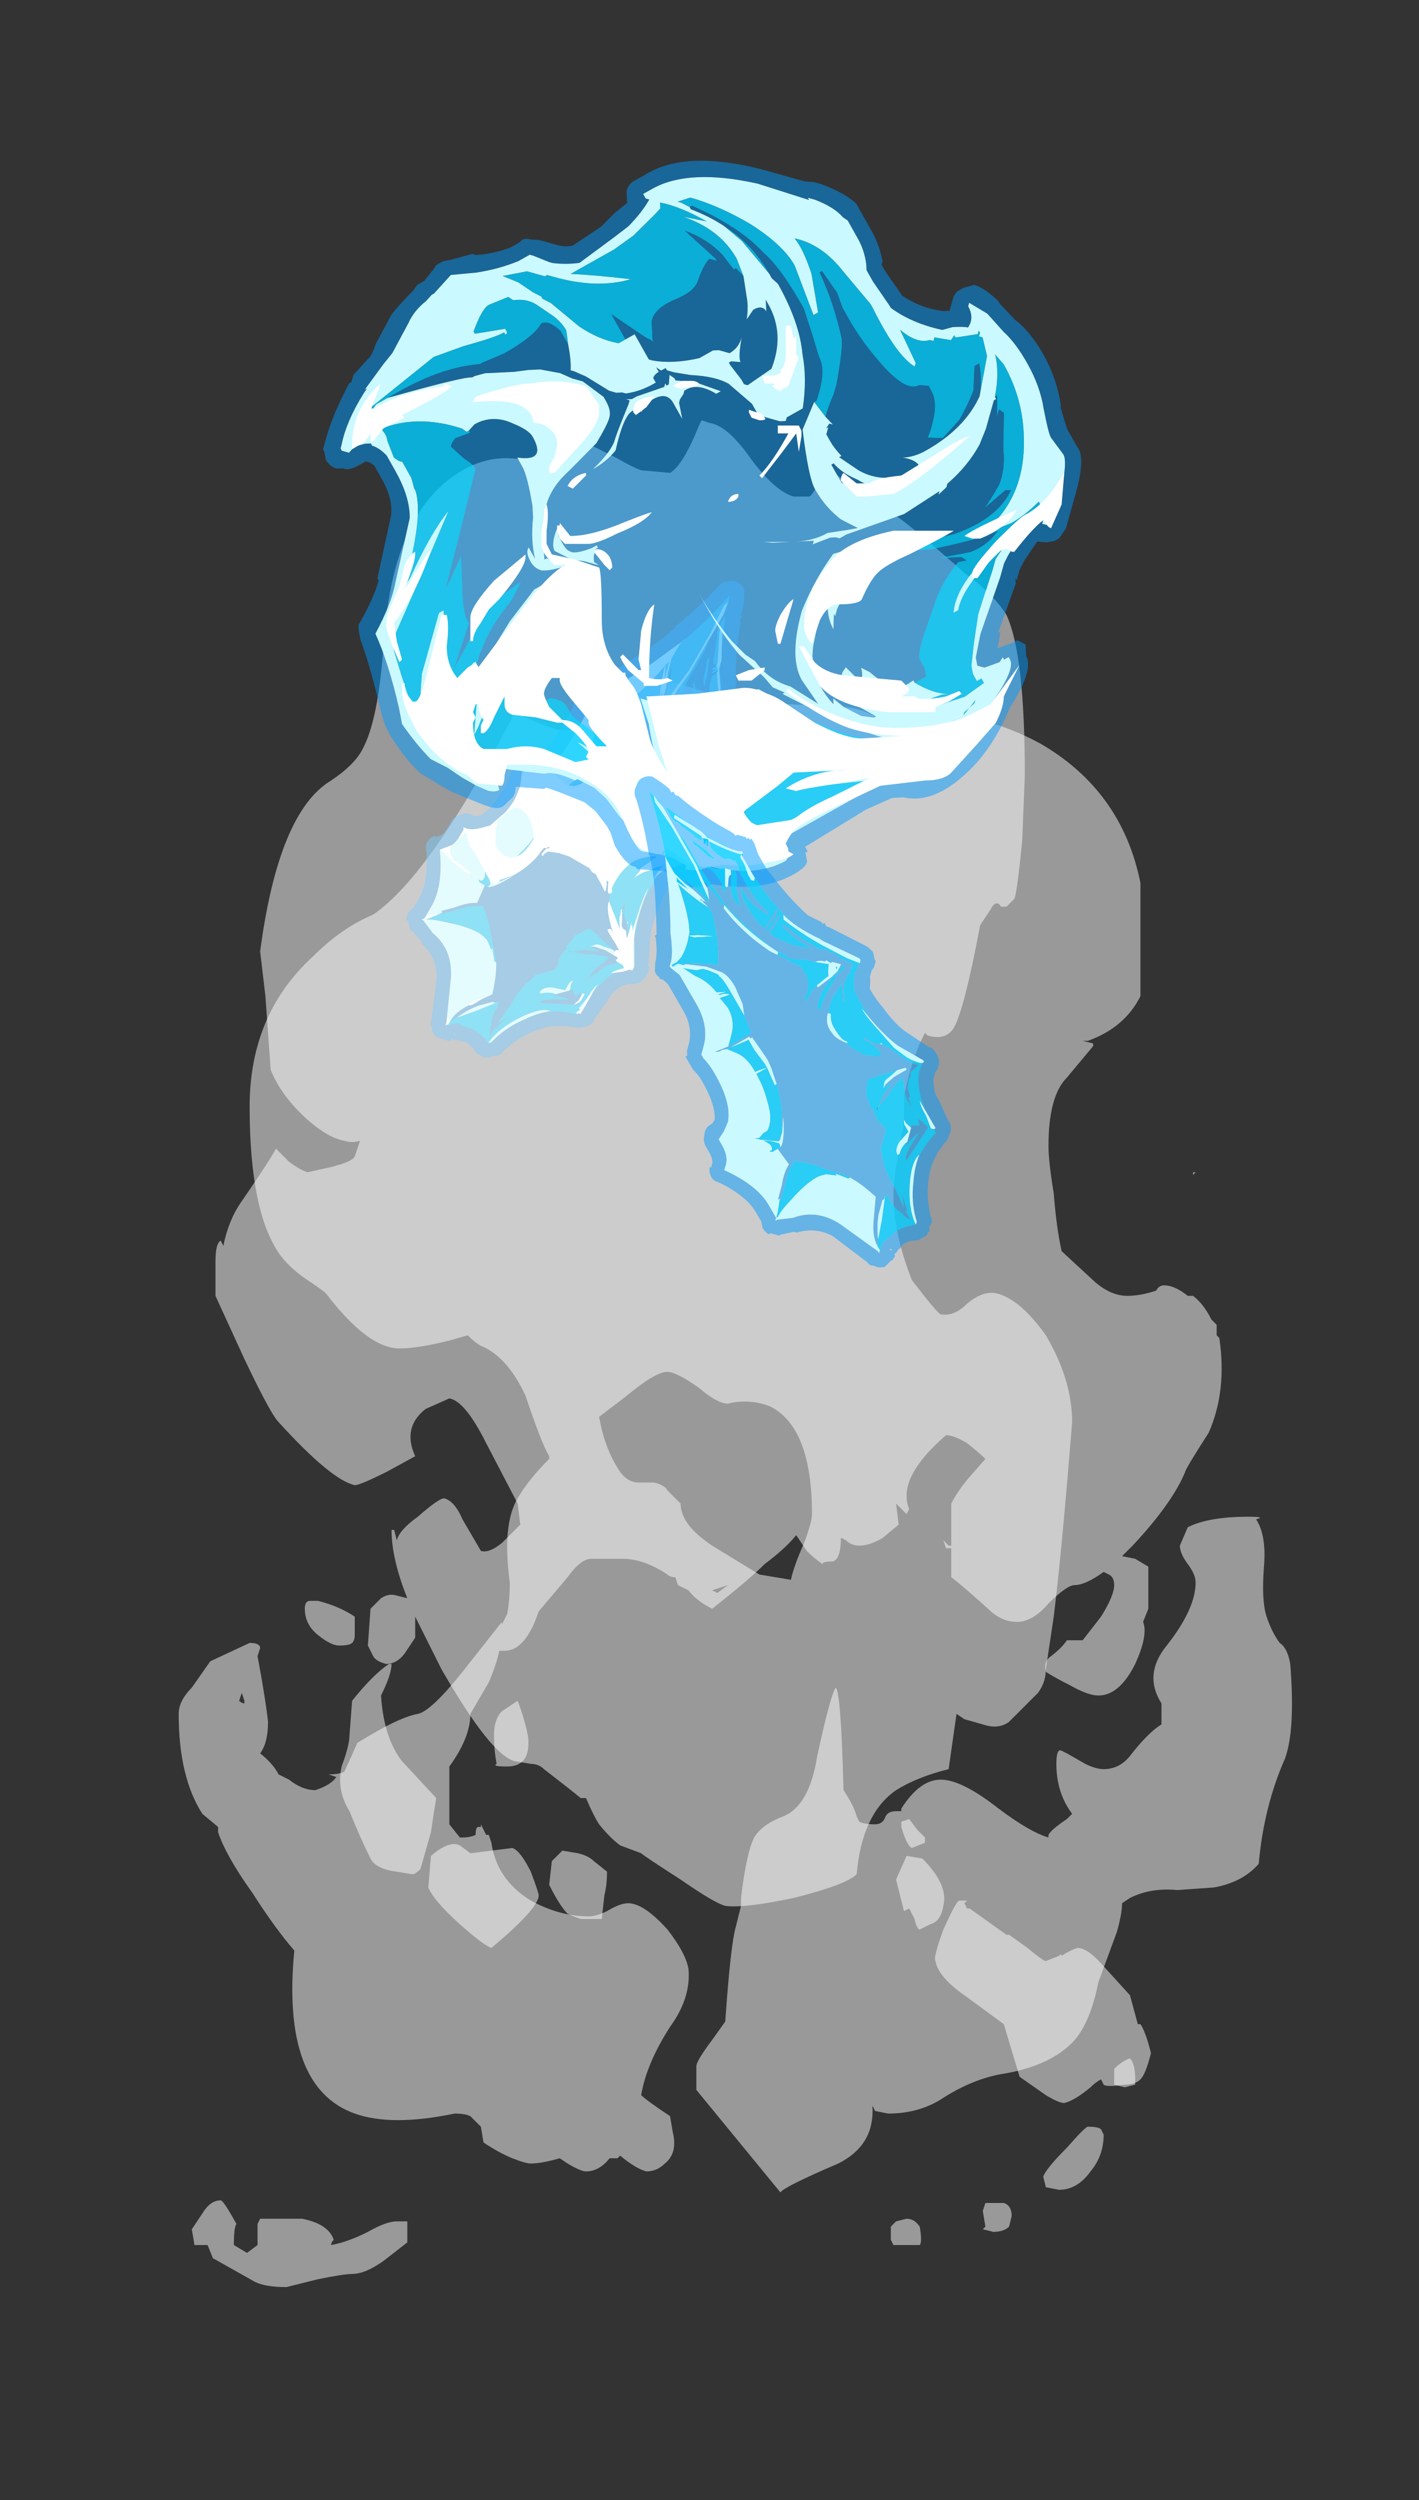 <?xml version="1.0" encoding="UTF-8" standalone="no"?>
<svg xmlns:ffdec="https://www.free-decompiler.com/flash" xmlns:xlink="http://www.w3.org/1999/xlink" ffdec:objectType="frame" height="332.8px" width="189.0px" xmlns="http://www.w3.org/2000/svg">
  <rect width="100%" height="100%" fill="#333333" stroke="none"/>
  <g transform="matrix(1.0, 0.0, 0.0, 1.0, 89.25, 55.25)">
    <use ffdec:characterId="806" height="30.55" transform="matrix(7.0, 0.0, 0.0, 7.0, -65.45, 35.35)" width="21.2" xlink:href="#shape0"/>
    <use ffdec:characterId="772" height="12.95" transform="matrix(4.849, 2.8, -2.8, 4.85, -7.027, 12.994)" width="6.1" xlink:href="#shape1"/>
    <use ffdec:characterId="807" height="9.8" transform="matrix(4.849, 2.8, -2.8, 4.85, -13.029, 27.311)" width="5.4" xlink:href="#shape2"/>
    <use ffdec:characterId="808" height="32.0" transform="matrix(7.0, 0.0, 0.0, 7.0, -60.55, 0.7)" width="17.8" xlink:href="#shape3"/>
    <use ffdec:characterId="775" height="13.45" transform="matrix(-6.094, 3.425, -3.425, -6.094, 71.293, 30.324)" width="14.4" xlink:href="#shape4"/>
    <use ffdec:characterId="809" height="10.3" transform="matrix(7.0, 0.0, 0.0, 7.0, -42.35, -11.9)" width="13.55" xlink:href="#shape5"/>
    <use ffdec:characterId="772" height="12.95" transform="matrix(4.85, -2.8, 2.8, 4.849, -19.816, 57.605)" width="6.1" xlink:href="#shape1"/>
  </g>
  <defs>
    <g id="shape0" transform="matrix(1.0, 0.0, 0.0, 1.0, 9.35, -5.05)">
      <path d="M1.1 5.4 L1.65 5.5 2.25 5.5 3.35 5.55 Q3.65 5.6 3.85 5.7 L4.05 5.7 4.7 5.65 Q5.95 5.65 7.05 6.25 8.6 7.15 8.95 8.9 L8.95 11.05 Q8.65 11.65 7.95 11.9 L7.85 11.9 8.05 11.95 8.05 12.0 7.55 12.6 Q7.2 12.95 7.2 13.9 7.2 14.2 7.3 14.8 7.35 15.45 7.45 15.9 L8.1 16.5 Q8.4 16.75 8.7 16.75 8.95 16.75 9.25 16.65 9.3 16.55 9.4 16.55 9.6 16.55 9.85 16.75 L9.95 16.75 Q10.15 16.9 10.3 17.2 L10.4 17.3 10.4 17.5 10.45 17.55 Q10.6 18.55 10.25 19.35 9.8 20.05 9.8 20.1 9.55 20.7 8.8 21.5 L8.6 21.7 8.85 21.75 9.1 21.9 9.1 22.7 9.0 22.95 Q9.1 23.2 8.85 23.75 8.55 24.35 8.15 24.35 7.95 24.35 7.6 24.15 7.3 24.0 7.15 23.9 7.1 23.7 7.25 23.6 7.45 23.45 7.55 23.3 L7.85 23.3 8.2 22.85 Q8.45 22.45 8.45 22.25 8.45 22.1 8.35 22.05 L8.25 22.0 Q7.9 22.25 7.7 22.25 7.55 22.25 7.2 22.6 6.9 22.95 6.6 22.95 6.3 22.95 6.05 22.7 5.55 22.25 5.35 22.1 L5.35 21.55 5.25 21.55 5.2 21.4 5.3 21.5 5.35 21.5 5.35 20.7 Q5.45 20.5 5.65 20.25 L6.0 19.85 Q5.9 19.75 5.65 19.55 5.4 19.4 5.25 19.4 4.5 20.05 4.5 20.55 4.5 20.7 4.55 20.8 L4.5 20.9 4.3 20.7 4.35 21.1 4.05 21.35 Q3.8 21.5 3.6 21.5 3.45 21.5 3.35 21.4 L3.25 21.35 Q3.25 21.75 3.1 21.8 2.9 21.8 2.9 21.85 2.75 21.75 2.6 21.6 L2.4 21.3 Q2.2 21.55 1.8 21.85 1.5 22.15 0.8 22.7 0.5 22.55 0.35 22.35 L0.15 22.25 0.1 22.1 Q0.0 22.1 -0.05 22.05 -0.5 21.75 -0.9 21.75 L-1.5 21.75 Q-1.7 21.75 -1.95 22.1 L-2.5 22.75 Q-2.75 23.5 -3.15 23.5 L-3.25 23.5 Q-3.3 23.75 -3.45 24.1 L-3.8 24.7 Q-3.8 25.15 -4.2 25.7 L-4.2 26.8 -4.0 27.05 -3.95 27.05 Q-3.8 27.05 -3.7 27.0 -3.7 26.85 -3.65 26.85 L-3.6 26.85 -3.6 26.8 -3.5 27.0 -3.45 27.0 -3.4 27.15 Q-3.3 27.85 -2.65 28.25 -2.1 28.55 -1.55 28.55 -1.4 28.55 -1.2 28.45 -0.95 28.3 -0.8 28.3 -0.5 28.3 -0.05 28.8 0.3 29.25 0.35 29.55 0.4 30.1 0.0 30.65 -0.45 31.35 -0.55 31.95 -0.45 32.05 0.0 32.35 L0.05 32.65 Q0.15 33.05 -0.1 33.25 -0.25 33.4 -0.45 33.4 -0.65 33.35 -0.95 33.1 L-1.0 33.15 -1.15 33.15 Q-1.35 33.4 -1.6 33.4 -1.7 33.4 -1.95 33.25 L-2.1 33.15 Q-2.45 33.25 -2.65 33.25 -2.75 33.25 -3.0 33.15 -3.25 33.05 -3.55 32.85 L-3.6 32.55 -3.8 32.35 Q-3.9 32.3 -4.1 32.3 -5.3 32.55 -6.0 32.3 -7.4 31.8 -7.15 29.2 -7.5 28.8 -7.95 28.1 -8.45 27.4 -8.6 26.95 L-8.6 26.85 -8.9 26.6 Q-9.35 25.9 -9.35 24.7 -9.35 24.45 -9.1 24.2 L-8.75 23.7 -8.0 23.35 Q-7.8 23.35 -7.8 23.45 L-7.85 23.6 Q-7.7 24.4 -7.65 24.85 -7.65 25.25 -7.8 25.45 -7.55 25.65 -7.45 25.85 -7.35 25.9 -7.25 25.95 -7.0 26.15 -6.75 26.15 -6.45 26.05 -6.35 25.9 L-6.5 25.85 Q-6.3 25.85 -6.2 25.8 -6.15 25.7 -5.95 25.25 L-5.7 25.1 Q-5.1 24.75 -4.8 24.7 -4.55 24.65 -3.95 23.9 L-3.2 22.95 -3.2 23.0 -3.1 22.8 Q-3.05 22.55 -3.05 22.2 -3.2 21.1 -2.9 20.6 -2.7 20.25 -2.3 19.85 L-2.3 19.8 Q-2.45 19.55 -2.75 18.65 -3.1 17.9 -3.6 17.7 -3.7 17.65 -3.85 17.5 L-4.2 17.6 Q-4.8 17.75 -5.15 17.75 -5.75 17.75 -6.55 16.7 -6.6 16.65 -6.9 16.45 -7.2 16.25 -7.4 16.0 -8.0 15.2 -8.0 13.15 -8.0 11.4 -6.8 10.3 -6.25 9.75 -5.65 9.5 -4.55 8.75 -2.95 5.65 L-2.9 5.7 -2.9 5.75 -2.85 5.7 Q-2.25 6.0 -1.95 6.0 -1.9 6.0 -1.25 5.65 -1.0 5.5 -0.8 5.4 L-0.8 5.25 -0.5 5.1 -0.15 5.05 Q0.0 5.05 1.1 5.4 M9.95 14.4 L10.0 14.4 9.95 14.45 9.95 14.4 M9.05 14.2 L9.05 14.2 M-1.6 32.95 L-1.6 32.95 M-5.0 34.75 L-5.45 35.1 Q-5.8 35.35 -6.05 35.35 -6.2 35.35 -6.7 35.45 L-7.3 35.6 Q-7.7 35.6 -7.9 35.5 L-8.7 35.05 -8.8 34.8 -9.05 34.8 -9.1 34.5 -8.9 34.2 Q-8.75 33.95 -8.55 33.95 -8.5 33.95 -8.25 34.4 -8.3 34.45 -8.3 34.8 L-8.05 34.95 -7.85 34.8 -7.85 34.4 -7.8 34.3 -7.0 34.3 Q-6.5 34.4 -6.4 34.7 -6.45 34.75 -6.45 34.8 -6.15 34.75 -5.75 34.55 -5.4 34.35 -5.2 34.35 L-5.0 34.35 -5.0 34.75 M-3.2 24.65 L-2.9 24.45 Q-2.75 24.85 -2.7 25.15 -2.65 25.7 -3.1 25.7 -3.4 25.7 -3.3 25.65 -3.35 25.4 -3.35 25.1 -3.35 24.8 -3.2 24.65 M-8.15 24.3 L-8.2 24.45 Q-8.15 24.5 -8.1 24.5 L-8.1 24.45 -8.15 24.3 M-6.7 22.55 Q-6.3 22.65 -6.0 22.85 L-6.0 23.2 Q-6.0 23.3 -6.05 23.35 -6.1 23.4 -6.3 23.4 -6.45 23.4 -6.7 23.2 -6.95 23.0 -6.95 22.7 -6.95 22.55 -6.85 22.55 L-6.7 22.55 M4.2 34.7 L4.2 34.45 4.3 34.35 4.5 34.3 Q4.65 34.3 4.75 34.45 4.8 34.75 4.75 34.8 L4.25 34.8 4.2 34.7 M5.95 34.5 L6.0 34.45 5.95 34.15 6.0 34.0 6.35 34.0 Q6.5 34.05 6.5 34.25 L6.45 34.45 Q6.35 34.55 6.15 34.55 L5.95 34.5 M8.25 32.7 Q8.25 33.1 8.0 33.4 7.75 33.75 7.4 33.75 L7.15 33.7 7.1 33.5 Q7.15 33.35 7.55 32.95 7.9 32.55 7.95 32.55 8.15 32.55 8.2 32.6 L8.25 32.7 M8.75 31.25 Q8.85 31.35 8.85 31.65 L8.85 31.75 8.65 31.8 8.45 31.75 8.45 31.45 Q8.6 31.3 8.75 31.25 M0.9 22.4 L1.1 22.25 0.8 22.35 0.9 22.4 M9.85 21.15 Q10.25 20.95 11.0 20.95 11.35 20.95 11.15 21.0 11.35 21.3 11.3 21.9 11.25 22.55 11.35 22.85 11.45 23.15 11.6 23.35 11.75 23.45 11.8 23.75 11.9 25.0 11.7 25.55 11.3 26.45 11.2 27.55 10.9 27.9 10.35 28.0 L9.65 28.05 Q9.15 28.0 8.75 28.2 L8.6 28.3 Q8.6 28.5 8.5 28.85 L8.15 29.8 Q8.0 30.55 7.7 30.9 7.25 31.4 6.3 31.55 5.75 31.65 5.2 32.0 4.75 32.3 4.15 32.3 L3.9 32.25 3.85 32.15 Q3.9 32.9 3.2 33.25 2.15 33.7 2.1 33.8 L0.5 31.85 0.5 31.4 Q0.5 31.3 0.8 30.9 L1.05 30.55 Q1.15 29.1 1.25 28.75 L1.35 28.35 1.35 28.2 Q1.45 27.35 1.6 27.05 1.75 26.8 2.15 26.65 2.65 26.45 2.8 25.5 3.05 24.35 3.15 24.2 3.25 24.25 3.3 26.15 3.5 26.45 3.55 26.65 L3.6 26.75 Q3.7 26.8 3.9 26.8 4.05 26.8 4.1 26.65 4.15 26.55 4.3 26.55 L4.4 26.55 4.4 26.5 Q4.75 25.95 5.15 25.95 5.55 25.95 6.25 26.5 6.85 26.95 7.2 27.05 L7.2 27.0 Q7.25 26.9 7.55 26.7 L7.65 26.6 Q7.35 26.2 7.35 25.65 7.35 25.35 7.45 25.4 L7.55 25.45 7.9 25.65 Q8.1 25.75 8.25 25.75 8.55 25.75 8.75 25.5 9.1 25.05 9.35 24.9 L9.35 24.5 Q9.0 23.95 9.45 23.4 10.0 22.7 10.0 22.2 10.0 22.05 9.85 21.85 9.7 21.65 9.7 21.5 L9.85 21.15" fill="#ffffff" fill-opacity="0.502" fill-rule="evenodd" stroke="none"/>
    </g>
    <g id="shape1" transform="matrix(1.0, 0.0, 0.0, 1.0, 3.35, 5.15)">
      <path d="M1.7 3.15 L1.75 3.15 1.75 3.2 1.7 3.15" fill="#99ffff" fill-rule="evenodd" stroke="none"/>
      <path d="M0.9 4.45 L0.85 4.5 0.9 4.4 0.9 4.45 M1.75 1.05 L1.7 1.05 1.75 1.05" fill="#0099ff" fill-rule="evenodd" stroke="none"/>
      <path d="M1.6 0.8 L1.65 0.85 1.65 0.9 1.6 0.8 M0.1 -4.3 L0.1 -4.3 M0.6 -3.1 L0.5 -2.95 0.5 -3.0 0.55 -3.1 0.5 -3.05 0.45 -3.05 0.5 -3.15 0.5 -3.2 0.6 -3.1 M1.1 -2.35 L1.1 -2.4 1.15 -2.4 1.1 -2.35 M0.65 -2.1 L0.6 -2.1 0.65 -2.1 M1.75 1.05 L1.7 1.1 1.7 1.05 1.75 1.05 M-0.5 -2.65 L-0.4 -2.3 -0.55 -2.6 -0.5 -2.7 -0.5 -2.65 M-1.45 -0.85 L-1.4 -0.85 -1.4 -0.8 -1.45 -0.85 M-0.9 1.45 L-0.9 1.5 -0.9 1.45 M-0.25 -1.9 L-0.3 -1.95 -0.25 -1.95 -0.25 -1.9 M-0.05 6.4 L-0.1 6.4 -0.05 6.4" fill="#00cdff" fill-rule="evenodd" stroke="none"/>
      <path d="M0.05 -4.3 L0.05 -4.45 -0.05 -4.8 Q-0.2 -4.05 -0.45 -3.35 -0.65 -2.9 -0.85 -2.45 -1.1 -1.95 -1.3 -1.6 -1.5 -1.1 -1.7 -0.95 L-1.7 -0.9 -1.6 -0.65 -1.6 0.15 Q-1.6 0.7 -1.9 1.05 L-2.1 1.25 -2.1 1.35 Q-2.05 1.55 -2.05 1.8 -2.05 2.6 -2.35 2.95 L-2.55 3.1 -2.75 3.2 -2.75 3.35 Q-2.75 3.7 -2.95 3.85 L-3.0 3.9 Q-2.5 4.6 -2.5 5.15 -2.5 5.4 -2.5 5.5 L-2.55 5.55 -2.5 5.55 -2.15 5.7 Q-1.55 5.8 -1.25 6.4 L-0.8 7.4 -0.8 7.45 -0.75 7.4 -0.7 7.4 -0.7 7.35 -0.55 7.25 -0.4 7.25 -0.2 7.2 Q0.05 7.2 0.3 7.3 L0.3 7.25 0.3 7.3 0.35 7.25 Q0.55 6.45 1.15 5.95 1.45 5.75 1.8 5.65 L1.8 5.55 1.85 5.55 1.85 5.5 Q1.85 5.4 1.85 5.0 L1.9 4.8 Q1.95 4.55 2.1 4.3 2.2 4.15 2.3 4.1 L2.35 4.05 2.4 4.05 2.4 4.0 2.05 3.4 Q1.9 3.05 1.8 2.5 1.8 2.2 1.8 1.9 1.8 1.7 1.95 1.5 L2.0 1.45 Q2.0 1.4 2.25 1.25 L2.3 1.2 2.3 1.15 1.75 0.35 1.7 0.25 1.65 0.2 1.4 -0.25 Q1.15 -0.85 1.1 -1.85 L1.1 -1.95 1.1 -2.35 1.15 -2.4 1.15 -2.45 Q1.05 -2.5 0.9 -2.7 L0.9 -2.75 0.65 -3.1 Q0.35 -3.75 0.15 -4.2 L0.1 -4.3 0.1 -4.3 0.1 -3.95 0.15 -3.8 0.15 -3.85 0.2 -3.75 0.2 -3.7 0.25 -3.6 0.35 -3.35 0.35 -3.3 0.45 -3.15 0.5 -3.25 0.5 -3.2 0.5 -3.15 0.45 -3.05 0.5 -3.05 0.55 -3.1 0.5 -3.0 0.5 -2.95 0.6 -3.1 0.6 -3.05 0.55 -2.9 0.6 -2.7 0.7 -2.5 0.8 -2.45 0.85 -2.4 0.85 -2.35 0.9 -2.35 0.9 -2.2 0.85 -2.05 0.85 -1.4 Q0.9 -1.05 0.95 -0.95 L0.95 -0.8 0.8 -1.1 Q0.7 -1.3 0.7 -1.75 L0.7 -1.7 Q0.6 -1.6 0.6 -1.2 0.6 -0.85 0.7 -0.6 L1.2 -0.85 Q1.2 -0.8 1.05 -0.7 L0.9 -0.65 0.7 -0.55 0.75 -0.5 1.05 -0.65 1.2 -0.7 1.1 -0.6 1.05 -0.6 Q0.9 -0.5 0.75 -0.45 L0.8 -0.3 1.1 0.1 1.45 0.4 Q1.15 -0.1 1.1 -0.4 L1.1 -0.45 1.15 -0.45 Q1.25 -0.05 1.6 0.5 L1.7 0.55 1.75 0.65 1.85 0.75 1.9 0.9 2.1 1.2 2.0 1.25 1.9 1.35 1.85 1.35 Q1.8 1.4 1.75 1.45 L1.75 1.4 1.65 1.55 Q1.55 1.65 1.55 1.75 L1.5 1.8 1.5 1.85 1.45 1.85 1.6 1.55 1.6 1.5 1.65 1.5 1.65 1.45 1.25 1.65 1.0 1.9 Q0.8 2.1 0.85 2.35 0.85 2.5 1.0 2.7 1.1 3.0 1.3 3.25 L1.35 3.25 1.45 3.35 1.55 3.4 1.6 3.4 1.6 3.25 1.5 2.95 1.45 2.95 1.45 2.8 Q1.6 3.15 1.7 3.15 L1.75 3.2 1.8 3.3 1.8 3.25 1.85 3.35 2.0 3.7 2.15 3.95 2.25 4.05 2.0 4.1 1.95 4.2 1.9 4.2 1.75 4.4 1.7 4.6 1.65 4.6 1.6 4.85 1.6 4.6 1.65 4.4 1.75 4.2 1.75 4.1 1.35 4.25 1.3 4.3 1.15 4.35 Q1.0 4.4 0.9 4.45 L1.1 4.3 1.15 4.25 1.5 4.1 1.25 4.1 1.35 4.05 1.6 4.0 1.95 4.0 1.95 3.95 1.75 3.9 1.1 3.75 1.0 3.75 0.85 4.0 0.8 4.05 0.8 4.15 0.75 4.4 0.8 4.4 Q0.7 4.7 0.8 4.85 L0.8 5.0 0.45 5.35 0.45 5.4 0.4 5.55 Q0.3 5.75 0.3 6.3 L0.25 6.8 0.4 6.5 0.3 6.8 0.3 6.9 0.25 6.9 0.25 7.15 Q0.15 7.0 0.15 6.9 0.05 6.75 0.05 6.5 L0.05 6.35 0.0 6.35 -0.05 6.4 -0.1 6.4 -0.35 6.65 Q-0.55 6.9 -0.65 7.15 L-0.75 7.3 -0.75 7.3 Q-0.75 7.05 -0.55 6.75 L-0.2 6.25 -0.25 6.1 Q-0.35 5.8 -0.5 5.55 -0.6 5.4 -0.8 5.2 L-1.1 4.85 Q-1.35 4.6 -1.45 4.55 L-1.7 4.7 -2.2 5.2 -2.2 5.15 -2.25 5.15 -2.0 4.9 Q-1.8 4.65 -1.6 4.55 L-1.65 4.1 -1.6 4.1 Q-1.45 4.1 -1.15 3.5 L-1.35 3.8 -1.5 3.95 -1.55 3.95 -1.35 3.8 -1.25 3.6 Q-1.0 3.2 -0.9 2.75 L-0.85 2.5 Q-0.8 2.3 -0.8 2.1 L-0.85 1.5 -0.9 1.5 -0.9 1.45 -1.4 1.45 -1.7 1.4 -1.8 1.35 Q-1.85 1.35 -1.8 1.35 L-1.45 1.4 -0.85 1.4 -0.8 1.35 -0.75 0.95 -0.65 0.7 -0.6 0.25 Q-0.6 -0.05 -0.7 -0.2 L-0.95 -0.5 -1.35 -0.8 -1.4 -0.8 -1.4 -0.85 -1.45 -0.85 -1.4 -0.85 -1.3 -0.8 -0.9 -0.55 -0.7 -0.4 Q-0.5 -0.65 -0.3 -1.2 L-0.2 -1.5 -0.2 -1.7 -0.25 -1.85 -0.25 -1.9 -0.25 -1.95 -0.3 -2.0 -0.2 -1.85 -0.15 -1.7 -0.25 -2.05 -0.4 -2.6 Q-0.3 -2.45 -0.2 -2.05 L-0.15 -1.85 -0.1 -1.8 -0.1 -1.85 Q-0.05 -1.95 0.0 -2.1 L0.0 -2.25 0.05 -2.25 0.05 -2.0 0.1 -1.85 0.1 -1.65 0.15 -1.55 0.1 -1.5 Q0.15 -1.05 0.35 -0.5 0.45 -0.25 0.55 -0.05 L0.55 -0.1 0.9 0.5 0.95 0.55 Q1.0 0.6 1.0 0.8 1.0 1.05 0.8 1.25 L0.7 1.3 0.7 1.4 0.85 1.3 0.9 1.3 0.9 1.25 0.95 1.25 1.1 1.2 1.1 1.25 1.5 1.2 1.7 1.15 1.85 1.05 1.7 0.9 1.65 0.9 1.65 0.85 1.6 0.8 1.55 0.8 Q1.45 0.7 1.35 0.7 L1.2 0.55 1.05 0.45 Q0.85 0.35 0.8 0.2 L0.75 0.1 0.7 0.05 0.65 -0.05 0.45 -0.55 0.25 -1.2 Q0.15 -1.55 0.1 -2.55 L0.1 -3.35 Q0.05 -3.55 0.05 -3.8 L0.05 -4.2 0.05 -4.3 M0.4 -4.6 L0.4 -4.5 0.45 -4.5 0.45 -4.4 0.5 -4.35 Q0.65 -3.9 1.0 -3.25 L1.15 -3.0 1.2 -2.9 1.2 -2.85 1.25 -2.85 1.4 -2.7 1.4 -2.65 1.45 -2.65 1.45 -2.6 1.5 -2.6 1.5 -2.45 1.45 -2.2 1.45 -1.85 Q1.55 -0.95 1.75 -0.35 L1.95 -0.05 1.95 0.0 2.0 0.0 2.0 0.1 2.05 0.15 2.6 1.0 2.65 1.15 2.65 1.2 2.6 1.35 2.6 1.4 2.5 1.5 2.4 1.55 2.3 1.65 2.25 1.75 2.15 1.9 Q2.15 2.2 2.2 2.45 2.25 2.95 2.4 3.25 L2.7 3.85 2.7 3.8 Q2.75 3.9 2.75 4.0 L2.75 4.05 Q2.75 4.15 2.7 4.25 L2.6 4.35 2.5 4.4 2.4 4.5 Q2.3 4.65 2.25 4.85 L2.25 5.05 2.2 5.5 2.2 5.65 Q2.15 5.8 2.05 5.85 L2.0 5.9 1.9 5.95 Q1.6 6.05 1.35 6.25 0.9 6.65 0.7 7.3 L0.7 7.35 0.65 7.45 0.55 7.5 0.5 7.6 0.45 7.6 0.4 7.65 0.15 7.65 Q0.0 7.55 -0.2 7.55 L-0.3 7.6 -0.35 7.6 -0.45 7.65 -0.5 7.65 -0.5 7.7 -0.6 7.75 -0.65 7.75 -0.85 7.8 Q-1.0 7.75 -1.05 7.65 -1.15 7.6 -1.15 7.5 L-1.55 6.55 Q-1.8 6.15 -2.25 6.05 L-2.3 6.0 -2.6 5.9 -2.65 5.9 -2.8 5.75 -2.85 5.75 Q-2.9 5.65 -2.9 5.55 L-2.85 5.4 Q-2.85 5.3 -2.85 5.15 -2.85 4.7 -3.25 4.1 -3.35 4.0 -3.35 3.9 -3.35 3.75 -3.25 3.65 L-3.25 3.7 -3.15 3.6 Q-3.1 3.5 -3.1 3.35 L-3.1 3.2 Q-3.1 3.05 -3.0 2.95 -2.9 2.8 -2.75 2.8 L-2.7 2.8 -2.6 2.75 Q-2.4 2.45 -2.4 1.8 -2.4 1.65 -2.45 1.45 L-2.45 1.1 -2.4 1.1 -2.35 1.0 -2.2 0.85 Q-1.95 0.55 -1.95 0.15 L-1.95 -0.6 -2.0 -0.75 -2.05 -0.8 -2.05 -0.85 Q-2.1 -0.95 -2.05 -1.05 L-1.95 -1.2 Q-1.8 -1.35 -1.65 -1.7 L-1.65 -1.75 -1.6 -1.75 Q-1.4 -2.1 -1.15 -2.6 -0.95 -3.0 -0.8 -3.45 L-0.8 -3.5 Q-0.55 -4.15 -0.4 -4.8 L-0.4 -4.85 Q-0.35 -5.0 -0.25 -5.05 -0.15 -5.15 -0.05 -5.15 0.1 -5.15 0.2 -5.05 L0.3 -4.85 Q0.35 -4.75 0.4 -4.6 M0.25 -3.15 L0.3 -3.05 0.4 -2.75 0.5 -2.6 0.5 -2.65 0.45 -2.8 0.45 -2.85 0.25 -3.3 0.25 -3.15 M0.65 -2.1 L0.7 -2.2 0.6 -2.3 0.6 -2.35 0.55 -2.35 Q0.45 -2.35 0.35 -2.45 L0.25 -2.6 0.25 -2.5 0.3 -2.45 Q0.35 -2.25 0.35 -2.1 L0.35 -2.0 0.3 -1.95 0.3 -1.8 0.4 -1.9 0.45 -1.9 0.55 -2.05 0.6 -2.1 0.65 -2.1 M0.7 -2.15 L0.5 -1.85 Q0.35 -1.55 0.45 -1.35 L0.6 -1.75 0.75 -2.0 Q0.8 -2.1 0.75 -2.2 L0.7 -2.15 M2.05 0.15 L2.05 0.15 M1.9 1.1 L1.85 1.1 1.75 1.15 1.7 1.15 1.65 1.2 Q1.5 1.2 1.3 1.3 1.05 1.4 0.85 1.65 L0.85 1.7 0.9 1.75 Q1.05 1.55 1.35 1.4 L1.7 1.2 1.8 1.2 Q1.9 1.2 1.9 1.1 M1.35 5.25 L1.4 5.2 1.45 5.25 1.55 5.3 1.6 5.15 1.65 5.25 1.7 5.45 0.9 5.85 0.85 5.85 Q0.95 5.7 1.25 5.55 L1.45 5.45 1.4 5.45 1.2 5.5 1.15 5.5 1.1 5.55 1.05 5.55 1.1 5.5 1.35 5.25 M-0.55 7.5 L-0.5 7.55 -0.5 7.5 -0.55 7.5 M-0.5 7.55 L-0.5 7.55" fill="#0099ff" fill-opacity="0.502" fill-rule="evenodd" stroke="none"/>
      <path d="M-0.45 -3.35 Q-0.2 -4.05 -0.05 -4.8 L0.05 -4.45 0.05 -4.3 Q0.0 -4.55 0.0 -4.65 L-0.05 -4.5 Q-0.05 -4.45 0.0 -3.8 L0.0 -2.75 -0.05 -2.35 -0.1 -1.85 -0.1 -1.8 -0.15 -1.85 -0.2 -2.05 Q-0.3 -2.45 -0.4 -2.6 L-0.25 -2.05 -0.15 -1.7 -0.2 -1.85 Q-0.25 -2.15 -0.4 -2.45 L-0.5 -2.8 -0.5 -3.05 Q-0.5 -3.3 -0.45 -3.35 M0.05 -4.2 L0.05 -3.8 Q0.05 -3.55 0.1 -3.35 L0.1 -2.55 Q0.15 -1.55 0.25 -1.2 L0.45 -0.55 0.65 -0.05 0.7 0.05 0.75 0.1 0.8 0.2 Q0.85 0.35 1.05 0.45 L1.2 0.55 1.35 0.7 1.6 0.9 1.5 1.05 1.45 1.15 1.4 1.15 1.1 1.2 0.95 1.25 0.9 1.25 0.9 1.3 0.85 1.3 0.7 1.4 0.7 1.3 0.8 1.25 Q1.0 1.05 1.0 0.8 1.0 0.6 0.95 0.55 L0.9 0.5 0.55 -0.1 0.55 -0.05 0.65 0.1 0.7 0.05 Q0.3 -0.7 0.15 -1.55 L0.1 -1.65 0.1 -1.85 0.05 -2.0 0.05 -2.25 0.0 -2.25 0.05 -2.7 0.05 -4.2 M0.5 -3.25 L0.45 -3.15 0.35 -3.3 0.35 -3.35 0.25 -3.6 0.2 -3.7 0.2 -3.75 0.15 -3.85 0.15 -3.8 0.1 -3.95 0.1 -4.3 0.15 -4.2 Q0.35 -3.75 0.65 -3.1 L0.9 -2.75 0.9 -2.7 0.6 -3.15 0.55 -3.35 0.2 -4.0 0.15 -3.95 0.5 -3.25 M0.6 -3.05 Q0.85 -2.65 1.1 -2.4 L1.05 -2.35 1.05 -2.15 1.0 -1.9 1.0 -1.75 1.05 -1.7 1.1 -1.75 1.1 -1.95 1.1 -1.85 Q1.15 -0.85 1.4 -0.25 L1.65 0.2 1.7 0.25 Q1.35 -0.25 1.25 -0.65 L1.2 -0.55 Q1.4 -0.05 1.7 0.45 L2.05 1.0 2.25 1.25 Q2.0 1.4 2.0 1.45 L1.95 1.5 Q1.8 1.7 1.8 1.9 1.8 2.2 1.8 2.5 L1.75 2.2 1.75 2.25 Q1.75 2.45 1.85 2.9 L1.95 3.4 2.1 3.75 Q2.25 4.0 2.35 4.05 L2.3 4.1 Q2.2 4.15 2.1 4.3 1.95 4.55 1.9 4.8 L1.85 5.0 1.85 4.8 Q1.8 4.9 1.8 5.2 L1.75 5.5 1.8 5.55 1.8 5.65 Q1.45 5.75 1.15 5.95 0.55 6.45 0.35 7.25 0.45 6.8 0.75 6.4 0.95 6.1 1.2 5.9 0.95 5.95 0.65 6.4 0.35 6.85 0.3 7.25 L0.3 7.3 Q0.05 7.2 -0.2 7.2 L-0.4 7.25 -0.55 7.25 -0.7 7.35 -0.7 7.4 -0.75 7.4 -0.75 7.3 -0.65 7.15 -0.35 6.8 0.0 6.35 0.05 6.35 0.05 6.5 Q0.05 6.75 0.15 6.9 0.15 7.0 0.25 7.15 L0.25 6.9 0.3 6.9 0.3 6.8 0.4 6.5 0.25 6.8 0.3 6.3 Q0.3 5.75 0.4 5.55 L0.45 5.4 0.45 5.35 0.8 5.0 0.8 4.85 Q0.7 4.7 0.8 4.4 L0.75 4.4 0.8 4.15 0.8 4.05 0.85 4.0 1.0 3.75 1.1 3.75 1.75 3.9 1.5 3.95 Q1.35 3.95 1.3 4.05 L1.25 4.1 1.5 4.1 1.15 4.25 1.1 4.3 0.9 4.45 Q1.0 4.4 1.15 4.35 L1.3 4.3 1.35 4.25 1.75 4.1 1.75 4.2 1.65 4.4 1.6 4.6 1.6 4.85 1.65 4.6 1.7 4.6 1.75 4.4 1.9 4.2 1.95 4.2 2.0 4.1 2.25 4.05 2.15 3.95 2.0 3.7 1.85 3.35 1.8 3.25 1.8 3.3 1.75 3.2 1.75 3.15 1.7 3.15 Q1.6 3.15 1.45 2.8 L1.45 2.95 1.5 2.95 1.6 3.25 1.6 3.4 1.55 3.4 1.45 3.35 1.35 3.25 1.3 3.25 Q1.1 3.0 1.0 2.7 L1.05 2.75 1.05 2.7 Q0.95 2.65 0.95 2.25 0.95 2.1 1.05 1.95 L1.0 1.9 1.25 1.65 1.65 1.45 1.65 1.5 1.6 1.5 1.6 1.55 1.45 1.85 1.5 1.85 1.5 1.8 1.55 1.75 Q1.55 1.65 1.65 1.55 L1.75 1.4 1.75 1.45 Q1.8 1.4 1.85 1.35 L1.9 1.35 2.0 1.25 2.1 1.2 1.9 0.9 1.85 0.75 1.75 0.65 1.7 0.55 1.6 0.5 Q1.25 -0.05 1.15 -0.45 L1.1 -0.45 1.1 -0.4 Q1.15 -0.1 1.45 0.4 L1.1 0.1 0.8 -0.3 0.75 -0.45 Q0.9 -0.5 1.05 -0.6 L1.1 -0.6 1.2 -0.7 1.05 -0.65 0.75 -0.5 0.7 -0.55 0.9 -0.65 1.05 -0.7 Q1.2 -0.8 1.2 -0.85 L0.7 -0.6 Q0.6 -0.85 0.6 -1.2 0.6 -1.6 0.7 -1.7 L0.7 -1.75 Q0.7 -1.3 0.8 -1.1 L0.95 -0.8 0.95 -0.95 Q0.9 -1.05 0.85 -1.4 L0.85 -2.05 0.9 -2.2 0.9 -2.35 0.85 -2.35 0.85 -2.4 0.8 -2.45 0.7 -2.5 0.6 -2.7 0.55 -2.9 0.6 -3.05 M0.25 -3.15 L0.25 -3.3 0.45 -2.85 0.45 -2.8 0.5 -2.65 0.5 -2.6 0.4 -2.75 0.3 -3.05 0.25 -3.15 M0.9 4.45 L0.9 4.4 0.85 4.5 0.9 4.45 M0.4 -1.9 L0.3 -1.8 0.3 -1.95 0.35 -2.0 0.35 -2.1 Q0.35 -2.25 0.3 -2.45 L0.25 -2.5 0.25 -2.6 0.35 -2.45 Q0.45 -2.35 0.55 -2.35 L0.6 -2.35 0.6 -2.3 0.4 -1.95 0.4 -1.9 M0.7 -2.15 L0.75 -2.2 Q0.8 -2.1 0.75 -2.0 L0.6 -1.75 0.45 -1.35 Q0.35 -1.55 0.5 -1.85 L0.7 -2.15 M1.9 1.1 Q1.9 1.2 1.8 1.2 L1.7 1.2 1.35 1.4 Q1.05 1.55 0.9 1.75 L0.85 1.7 0.85 1.65 Q1.05 1.4 1.3 1.3 1.5 1.2 1.65 1.2 L1.7 1.15 1.75 1.15 1.85 1.1 1.9 1.1 M1.1 5.5 L1.05 5.55 1.1 5.55 1.15 5.5 1.2 5.5 1.4 5.45 1.45 5.45 1.25 5.55 Q0.95 5.7 0.85 5.85 L0.9 5.85 1.7 5.45 1.65 5.25 1.6 5.15 1.55 5.3 1.45 5.25 1.4 5.2 1.35 5.25 1.3 5.1 1.3 5.0 1.25 5.1 1.25 5.3 0.95 5.4 Q0.75 5.5 0.75 5.65 L0.8 5.65 Q0.9 5.55 1.05 5.5 L1.1 5.5 M-0.2 -1.7 L-0.2 -1.5 -0.3 -1.2 Q-0.5 -0.65 -0.7 -0.4 L-0.9 -0.55 -1.3 -0.8 -1.4 -0.85 -1.45 -0.85 -1.5 -0.9 -1.65 -0.9 -1.65 -0.95 -1.5 -0.95 -1.35 -1.0 Q-1.1 -1.15 -0.95 -1.35 L-0.85 -1.25 -0.45 -1.05 -0.75 -1.25 -0.95 -1.35 -0.9 -1.4 Q-0.7 -1.75 -0.55 -2.55 -0.4 -2.05 -0.2 -1.7 M-0.75 0.95 L-0.8 1.35 -0.85 1.4 -1.45 1.4 -1.25 1.2 Q-1.0 0.95 -1.0 0.6 L-1.05 0.3 -0.8 0.35 Q-0.9 0.25 -1.0 0.25 L-1.05 0.2 -0.85 0.25 -1.05 0.15 Q-1.1 -0.2 -1.3 -0.45 L-1.45 -0.75 -1.2 -0.55 -1.05 -0.5 -0.95 -0.4 -0.8 -0.2 -0.8 -0.15 Q-0.75 -0.05 -0.75 0.25 L-0.75 0.95 M-1.7 1.4 L-1.4 1.45 -1.0 1.5 -0.95 1.5 -0.95 1.8 -0.9 2.2 -0.9 2.3 -1.15 2.25 -1.2 2.25 -1.2 2.2 Q-1.2 1.85 -1.35 1.65 L-1.5 1.45 -1.6 1.4 -1.7 1.4 M-0.9 2.75 Q-1.0 3.2 -1.25 3.6 L-1.35 3.8 -1.55 3.95 -1.9 3.7 -2.0 3.6 -1.9 3.65 -1.75 3.6 -1.65 3.6 Q-1.4 3.45 -1.3 3.0 -1.2 2.65 -1.2 2.3 L-0.9 2.3 -0.95 2.75 -0.9 2.75 M-1.6 4.1 L-1.65 4.1 -1.8 4.1 -1.85 4.05 -1.8 4.05 Q-1.75 4.05 -1.75 3.95 -1.75 3.9 -1.85 3.75 L-1.7 3.85 -1.55 4.0 Q-1.55 4.1 -1.6 4.1 M-2.2 5.15 L-2.2 5.2 -1.7 4.7 -1.45 4.55 Q-1.35 4.6 -1.1 4.85 L-0.8 5.2 Q-0.6 5.4 -0.5 5.55 L-0.55 5.55 -0.75 5.3 -0.75 5.35 -0.95 5.2 Q-1.1 5.15 -1.2 5.15 -1.5 5.15 -1.95 5.3 -2.3 5.4 -2.45 5.5 L-2.5 5.5 -2.4 5.4 -2.2 5.15" fill="#00cdff" fill-opacity="0.8" fill-rule="evenodd" stroke="none"/>
      <path d="M-0.45 -3.35 Q-0.5 -3.3 -0.5 -3.05 L-0.5 -2.8 -0.4 -2.45 Q-0.25 -2.15 -0.2 -1.85 L-0.3 -2.0 -0.25 -1.95 -0.3 -1.95 -0.25 -1.9 -0.25 -1.85 -0.2 -1.7 Q-0.4 -2.05 -0.55 -2.55 -0.7 -1.75 -0.9 -1.4 L-0.95 -1.35 -0.75 -1.25 -0.45 -1.05 -0.85 -1.25 -0.95 -1.35 Q-1.1 -1.15 -1.35 -1.0 L-1.5 -0.95 -1.65 -0.95 -1.65 -0.9 -1.5 -0.9 -1.45 -0.85 -1.4 -0.8 -1.35 -0.8 -0.95 -0.5 -0.7 -0.2 Q-0.6 -0.05 -0.6 0.25 L-0.65 0.7 -0.75 0.95 -0.75 0.25 Q-0.75 -0.05 -0.8 -0.15 L-0.8 -0.2 -0.95 -0.4 -1.05 -0.5 -1.2 -0.55 -1.45 -0.75 -1.3 -0.45 Q-1.1 -0.2 -1.05 0.15 L-0.85 0.25 -1.05 0.2 -1.0 0.25 Q-0.9 0.25 -0.8 0.35 L-1.05 0.3 -1.0 0.6 Q-1.0 0.95 -1.25 1.2 L-1.45 1.4 -1.8 1.35 Q-1.85 1.35 -1.8 1.35 L-1.7 1.4 -1.6 1.4 -1.5 1.45 -1.35 1.65 Q-1.2 1.85 -1.2 2.2 L-1.2 2.25 -1.15 2.25 -0.9 2.3 -0.9 2.2 -0.95 1.8 -0.95 1.5 -1.0 1.5 -1.4 1.45 -0.9 1.45 -0.9 1.5 -0.85 1.5 -0.8 2.1 Q-0.8 2.3 -0.85 2.5 L-0.9 2.75 -0.95 2.75 -0.9 2.3 -1.2 2.3 Q-1.2 2.65 -1.3 3.0 -1.4 3.45 -1.65 3.6 L-1.75 3.6 -1.9 3.65 -2.0 3.6 -1.9 3.7 -1.55 3.95 -1.5 3.95 -1.35 3.8 -1.15 3.5 Q-1.45 4.1 -1.6 4.1 -1.55 4.1 -1.55 4.0 L-1.7 3.85 -1.85 3.75 Q-1.75 3.9 -1.75 3.95 -1.75 4.05 -1.8 4.05 L-1.85 4.05 -1.8 4.1 -1.65 4.1 -1.6 4.55 Q-1.8 4.65 -2.0 4.9 L-2.25 5.15 -2.2 5.15 -2.4 5.4 -2.5 5.5 -2.45 5.5 Q-2.3 5.4 -1.95 5.3 -1.5 5.15 -1.2 5.15 -1.1 5.15 -0.95 5.2 L-0.75 5.35 -0.75 5.3 -0.55 5.55 -0.5 5.55 Q-0.35 5.8 -0.25 6.1 L-0.2 6.25 -0.55 6.75 Q-0.75 7.05 -0.75 7.3 L-0.75 7.3 -0.75 7.4 -0.8 7.45 -0.8 7.4 -1.25 6.4 Q-1.55 5.8 -2.15 5.7 L-2.5 5.55 -2.55 5.55 -2.5 5.5 Q-2.5 5.4 -2.5 5.15 -2.5 4.6 -3.0 3.9 L-2.95 3.85 Q-2.75 3.7 -2.75 3.35 L-2.75 3.2 -2.55 3.1 -2.35 2.95 Q-2.05 2.6 -2.05 1.8 -2.05 1.55 -2.1 1.35 L-2.1 1.25 -1.9 1.05 Q-1.6 0.7 -1.6 0.15 L-1.6 -0.65 -1.7 -0.9 -1.7 -0.95 Q-1.5 -1.1 -1.3 -1.6 -1.1 -1.95 -0.85 -2.45 -0.65 -2.9 -0.45 -3.35 M-0.1 -1.85 L-0.05 -2.35 0.0 -2.75 0.0 -3.8 Q-0.05 -4.45 -0.05 -4.5 L0.0 -4.65 Q0.0 -4.55 0.05 -4.3 L0.05 -4.2 0.05 -2.7 0.0 -2.25 0.0 -2.1 Q-0.05 -1.95 -0.1 -1.85 M1.35 0.7 Q1.45 0.7 1.55 0.8 L1.6 0.8 1.65 0.9 1.7 0.9 1.85 1.05 1.7 1.15 1.5 1.2 1.1 1.25 1.1 1.2 1.4 1.15 1.45 1.15 1.5 1.05 1.6 0.9 1.35 0.7 M0.55 -0.05 Q0.45 -0.25 0.35 -0.5 0.15 -1.05 0.1 -1.5 L0.15 -1.55 Q0.3 -0.7 0.7 0.05 L0.65 0.1 0.55 -0.05 M0.5 -3.25 L0.15 -3.95 0.2 -4.0 0.55 -3.35 0.6 -3.15 0.9 -2.7 Q1.05 -2.5 1.15 -2.45 L1.15 -2.4 1.1 -2.4 1.1 -2.35 1.1 -1.95 1.1 -1.75 1.05 -1.7 1.0 -1.75 1.0 -1.9 1.05 -2.15 1.05 -2.35 1.1 -2.4 Q0.85 -2.65 0.6 -3.05 L0.6 -3.1 0.5 -3.2 0.5 -3.25 M1.0 1.9 L1.05 1.95 Q0.95 2.1 0.95 2.25 0.95 2.65 1.05 2.7 L1.05 2.75 1.0 2.7 Q0.85 2.5 0.85 2.35 0.8 2.1 1.0 1.9 M1.25 4.1 L1.3 4.05 Q1.35 3.95 1.5 3.95 L1.75 3.9 1.95 3.95 1.95 4.0 1.6 4.0 1.35 4.05 1.25 4.1 M0.0 6.35 L-0.35 6.8 -0.65 7.15 Q-0.55 6.9 -0.35 6.65 L-0.1 6.4 -0.05 6.4 0.0 6.35 M0.3 7.25 Q0.35 6.85 0.65 6.4 0.95 5.95 1.2 5.9 0.95 6.1 0.75 6.4 0.45 6.8 0.35 7.25 L0.3 7.3 0.3 7.25 M1.8 5.55 L1.75 5.5 1.8 5.2 Q1.8 4.9 1.85 4.8 L1.85 5.0 Q1.85 5.4 1.85 5.5 L1.85 5.55 1.8 5.55 M2.35 4.05 Q2.25 4.0 2.1 3.75 L1.95 3.4 1.85 2.9 Q1.75 2.45 1.75 2.25 L1.75 2.2 1.8 2.5 Q1.9 3.05 2.05 3.4 L2.4 4.0 2.4 4.05 2.35 4.05 M2.25 1.25 L2.05 1.0 1.7 0.45 Q1.4 -0.05 1.2 -0.55 L1.25 -0.65 Q1.35 -0.25 1.7 0.25 L1.75 0.35 2.3 1.15 2.3 1.2 2.25 1.25 M0.6 -2.3 L0.7 -2.2 0.65 -2.1 0.6 -2.1 0.55 -2.05 0.45 -1.9 0.4 -1.9 0.4 -1.95 0.6 -2.3 M1.7 1.05 L1.7 1.1 1.75 1.05 1.7 1.05 M1.1 5.5 L1.05 5.5 Q0.9 5.55 0.8 5.65 L0.75 5.65 Q0.75 5.5 0.95 5.4 L1.25 5.3 1.25 5.1 1.3 5.0 1.3 5.1 1.35 5.25 1.1 5.5 M-0.5 -2.65 L-0.5 -2.7 -0.55 -2.6 -0.4 -2.3 -0.5 -2.65" fill="#caf9ff" fill-rule="evenodd" stroke="none"/>
    </g>
    <g id="shape2" transform="matrix(1.0, 0.0, 0.0, 1.0, 3.0, 2.4)">
      <path d="M0.05 -2.05 L0.05 -2.0 0.0 -1.95 -0.05 -1.95 -0.05 -2.0 0.0 -2.05 0.05 -2.05 M1.2 -2.35 L1.2 -2.3 1.1 -2.2 1.05 -2.0 1.05 -2.05 1.0 -2.0 1.0 -2.1 0.9 -2.05 1.0 -2.25 1.15 -2.4 1.2 -2.35 M0.9 -0.95 L0.9 -0.9 0.85 -1.2 Q0.8 -1.4 0.8 -1.45 L0.85 -1.55 0.9 -1.3 0.9 -0.95 M0.3 -0.95 L0.5 -0.6 Q0.6 -0.3 0.7 -0.2 L1.2 0.3 1.45 0.4 Q1.25 0.1 1.15 -0.25 L1.6 0.4 1.7 0.55 1.75 0.55 1.85 0.65 1.8 0.55 1.7 0.45 1.5 0.05 Q1.35 -0.25 1.35 -0.35 1.5 0.05 1.8 0.45 L2.25 1.0 Q2.3 1.05 2.25 1.05 L2.15 1.0 2.25 1.2 Q2.25 1.25 1.9 1.6 1.75 1.85 1.75 2.05 L1.75 1.9 Q1.75 1.7 1.8 1.55 L1.7 1.65 Q1.65 1.7 1.55 1.85 L1.5 1.9 Q1.45 1.95 1.4 2.05 1.35 2.1 1.35 2.2 L1.35 2.05 Q1.4 1.95 1.35 1.9 L1.45 1.7 1.55 1.45 Q1.3 1.6 1.15 1.8 0.95 2.15 1.0 2.65 L1.05 2.75 1.0 2.8 0.95 2.75 0.85 2.55 0.8 2.55 Q0.9 2.7 0.9 2.8 L0.75 2.7 0.5 2.55 0.4 2.55 0.3 2.5 -0.25 2.5 -0.5 2.55 -0.75 2.65 -0.8 2.75 -0.8 2.8 -0.85 2.8 Q-0.85 2.7 -0.8 2.55 L-0.75 2.55 -0.8 2.6 Q-0.9 2.6 -0.9 2.7 L-0.9 2.8 Q-0.95 3.15 -1.15 3.5 -1.3 3.7 -1.4 3.8 -1.4 3.9 -1.45 3.95 L-1.55 3.95 Q-1.6 3.95 -2.15 3.6 L-2.45 3.45 -2.65 3.25 -2.7 3.25 -2.7 3.35 -2.75 3.45 -2.75 3.2 Q-2.8 3.15 -2.75 3.15 -2.6 3.15 -2.4 2.95 L-2.25 2.8 -2.15 2.5 Q-2.05 2.25 -2.05 2.15 -2.05 1.9 -2.1 1.65 -2.15 1.5 -2.2 1.4 -2.25 1.3 -2.2 1.25 L-1.85 0.9 -1.65 0.55 Q-1.65 0.65 -1.75 0.8 -1.65 0.9 -1.5 1.0 L-1.15 1.05 -1.0 1.0 -0.9 0.9 Q-0.85 0.85 -0.8 0.65 L-0.75 0.45 Q-0.8 0.25 -0.75 0.05 L-0.7 -0.05 Q-0.7 0.3 -0.65 0.5 L-0.25 0.7 Q0.05 0.85 0.25 0.85 L0.6 0.85 Q0.85 0.8 0.95 0.6 L0.85 0.45 0.65 0.2 Q0.45 -0.2 0.4 -0.3 L0.4 -0.45 0.25 -0.95 0.3 -0.95 M-1.65 -0.95 L-1.4 -0.8 -1.3 -0.7 -1.2 -0.65 -0.95 -0.5 -1.2 -0.6 -1.3 -0.65 -1.55 -0.65 -1.55 -0.55 -1.6 -0.7 -1.7 -0.9 -1.65 -0.95 M-0.75 -0.45 Q-0.7 -0.45 -0.65 -0.55 L-0.5 -0.65 -0.5 -0.6 -0.6 -0.45 Q-0.65 -0.4 -0.7 -0.4 L-0.75 -0.4 -0.75 -0.45 M-2.0 2.2 L-2.1 2.4 Q-2.1 2.45 -2.15 2.6 L-2.1 2.8 -1.9 3.15 Q-1.75 3.25 -1.6 3.25 -1.2 3.25 -1.2 2.55 L-1.3 2.4 Q-1.55 2.1 -1.85 2.1 L-2.0 2.15 -2.0 2.2 M-2.95 3.9 L-3.0 3.9 -2.8 3.65 -2.8 3.75 -2.75 3.85 -2.6 3.95 -2.5 3.95 -2.1 4.0 -2.1 4.05 -2.2 4.05 -2.55 4.0 -2.95 3.9 M-2.25 5.25 L-2.2 5.15 Q-2.25 5.25 -2.5 5.55 L-2.5 5.5 Q-2.5 5.4 -2.4 5.35 L-2.3 5.25 -2.25 5.25 M-0.55 6.7 L-0.35 6.4 -0.4 6.55 Q-0.5 6.75 -0.55 6.75 L-0.55 6.7 M-0.8 7.4 L-0.85 7.25 -0.75 7.3 -0.75 7.4 -0.8 7.4 M1.4 3.4 Q1.1 3.1 1.1 2.95 L1.6 3.35 1.65 3.4 1.5 3.15 1.5 3.1 1.45 3.0 1.45 2.95 1.6 3.2 Q1.65 3.35 1.75 3.35 L1.8 3.35 1.9 3.5 1.9 3.45 1.85 3.25 1.8 3.1 1.85 3.2 1.85 3.15 1.95 3.3 1.95 3.2 2.1 3.55 2.2 3.7 2.25 3.8 2.4 4.05 2.4 4.1 2.35 4.1 2.2 4.25 2.0 4.4 Q2.0 4.35 2.15 4.2 L2.2 4.15 2.15 4.1 2.05 4.1 Q1.9 4.1 1.95 4.05 L1.95 4.0 1.8 4.0 1.85 3.95 1.8 3.9 1.85 3.85 1.9 3.85 1.75 3.75 Q1.45 3.6 1.4 3.55 L1.45 3.5 Q1.5 3.5 1.6 3.6 L1.4 3.4 M1.85 5.05 L1.85 5.6 1.75 5.65 Q1.75 5.55 1.8 5.55 L1.8 5.15 1.85 5.05 M1.7 5.15 L1.7 5.3 Q1.7 5.4 1.6 5.5 L1.65 5.35 1.65 5.15 1.7 5.15" fill="#ffffff" fill-rule="evenodd" stroke="none"/>
    </g>
    <g id="shape3" transform="matrix(1.0, 0.0, 0.0, 1.0, 8.65, -0.1)">
      <path d="M6.75 6.85 L6.7 8.1 Q6.6 9.1 6.55 9.2 L6.4 9.35 6.3 9.35 Q6.2 9.2 6.1 9.4 L5.9 9.7 Q5.6 11.3 5.4 11.65 5.25 11.9 4.9 11.8 L4.85 11.75 4.8 11.85 Q4.6 12.25 4.45 12.95 L4.45 13.45 4.35 14.0 Q4.25 14.55 4.25 14.85 4.25 15.55 4.6 16.45 5.1 17.1 5.15 17.1 5.4 17.15 5.65 16.9 5.95 16.65 6.2 16.7 6.65 16.8 7.15 17.5 7.65 18.35 7.65 19.15 7.45 21.65 7.3 22.85 L7.15 23.85 Q7.15 24.1 7.0 24.3 L6.45 24.85 Q6.25 25.0 5.95 24.9 L5.6 24.8 5.45 24.7 5.3 25.75 Q4.7 25.9 4.3 26.15 3.65 26.6 3.55 27.75 3.35 27.95 2.35 28.2 1.4 28.4 1.05 28.35 0.85 28.3 0.2 27.85 -0.5 27.4 -0.55 27.35 L-0.95 27.2 Q-1.15 27.05 -1.35 26.8 -1.45 26.65 -1.6 26.3 L-1.7 26.3 -1.95 26.1 -2.4 25.75 Q-2.5 25.65 -2.65 25.65 L-2.95 25.6 Q-3.4 25.5 -4.35 23.85 L-4.85 22.85 -4.85 23.25 -5.05 23.55 Q-5.2 23.75 -5.4 23.75 -5.6 23.7 -5.65 23.6 L-5.75 23.4 -5.7 22.7 -5.5 22.5 Q-5.35 22.4 -5.2 22.45 L-5.0 22.5 Q-5.3 21.75 -5.3 21.2 L-5.25 21.2 -5.2 21.4 Q-5.15 21.2 -4.8 20.95 -4.4 20.6 -4.3 20.6 -4.1 20.65 -3.95 21.0 L-3.6 21.6 Q-3.45 21.65 -3.2 21.45 L-2.85 21.1 -2.9 20.7 -3.5 19.55 Q-3.9 18.75 -4.2 18.7 L-4.65 18.9 Q-5.1 19.25 -4.85 19.8 L-5.4 20.1 Q-5.9 20.35 -6.0 20.35 -6.45 20.25 -7.45 19.15 -7.6 19.0 -8.1 17.95 L-8.65 16.75 -8.65 16.1 Q-8.65 15.75 -8.55 15.7 L-8.5 15.8 Q-8.4 15.3 -8.15 14.95 -7.6 14.15 -7.5 13.95 L-7.25 14.2 Q-7.05 14.35 -6.9 14.4 L-6.45 14.3 Q-6.05 14.2 -6.0 14.1 L-5.9 13.8 Q-6.05 13.85 -6.2 13.8 -6.5 13.75 -6.9 13.4 -7.4 12.95 -7.6 12.45 L-7.7 11.05 -7.8 10.2 Q-7.45 7.55 -6.45 6.95 -6.0 6.65 -5.85 6.35 -5.55 5.8 -5.45 4.35 -5.3 2.15 -4.3 1.3 -3.6 0.7 -2.8 0.85 L-2.4 0.95 Q-1.8 0.5 -1.55 0.55 -1.45 0.6 -1.05 0.8 -0.7 1.0 -0.55 1.05 L0.0 1.1 Q0.25 0.95 0.55 0.2 L0.6 0.1 0.75 0.15 Q1.1 0.2 1.55 0.85 2.0 1.45 2.35 1.55 L2.65 1.55 Q2.75 1.5 2.9 1.05 L3.0 1.0 Q3.5 1.4 3.75 1.6 L3.95 1.8 4.1 1.8 Q4.3 1.85 5.6 3.0 6.15 3.4 6.4 3.8 6.75 4.55 6.75 6.85 M0.55 18.5 Q0.2 18.25 0.0 18.2 -0.2 18.15 -0.7 18.55 -0.95 18.75 -1.35 19.05 -1.25 19.65 -0.95 20.1 -0.8 20.3 -0.6 20.3 L-0.3 20.3 Q-0.1 20.35 -0.05 20.45 L0.2 20.7 Q0.2 21.1 0.8 21.5 L1.7 22.05 2.3 22.15 Q2.35 21.9 2.55 21.45 2.7 21.05 2.7 20.9 2.7 19.25 1.9 18.85 1.5 18.7 1.1 18.8 0.9 18.8 0.55 18.5 M5.5 28.25 L5.65 28.25 5.6 28.3 5.65 28.4 5.7 28.4 6.4 28.9 6.45 28.9 6.8 29.15 Q7.1 29.4 7.15 29.4 L7.4 29.3 Q7.45 29.25 7.45 29.3 7.6 29.2 7.75 29.15 7.95 29.15 8.25 29.5 L8.75 30.05 8.9 30.6 8.95 30.6 Q9.05 30.75 9.15 31.15 9.05 31.55 8.95 31.65 8.85 31.75 8.65 31.75 8.3 31.8 8.25 31.75 L8.2 31.65 Q8.1 31.7 8.0 31.8 7.7 32.05 7.5 32.1 7.4 32.1 7.15 31.95 L6.65 31.6 6.35 30.6 5.6 30.05 Q5.1 29.7 5.05 29.4 5.0 29.35 5.2 28.8 5.45 28.25 5.5 28.25 M4.5 27.4 L4.8 27.45 Q5.3 27.95 5.2 28.35 5.15 28.65 4.95 28.7 L4.75 28.8 Q4.7 28.8 4.65 28.6 L4.55 28.4 4.45 28.45 4.3 27.85 4.5 27.4 M4.55 26.7 L4.7 26.9 4.85 27.05 4.85 27.15 4.6 27.25 Q4.5 27.2 4.4 26.85 L4.4 26.75 4.55 26.7 M-6.05 24.45 Q-5.65 23.95 -5.35 23.75 L-5.3 23.75 Q-5.3 23.95 -5.5 24.35 -5.45 25.15 -5.1 25.6 L-4.45 26.3 Q-4.5 26.6 -4.55 26.95 L-4.75 27.65 Q-4.85 27.75 -4.9 27.75 L-5.2 27.7 Q-5.6 27.65 -5.7 27.45 -5.9 27.05 -6.1 26.55 -6.35 26.15 -6.25 25.7 -6.1 25.3 -6.1 25.1 L-6.05 24.45 M-4.55 27.4 Q-4.2 27.1 -4.0 27.2 L-3.8 27.35 -3.0 27.25 Q-2.85 27.3 -2.65 27.7 -2.5 28.1 -2.5 28.15 -2.5 28.4 -3.4 29.15 -3.55 29.1 -4.0 28.7 -4.5 28.25 -4.6 28.0 L-4.55 27.4 M-1.75 27.35 Q-1.55 27.4 -1.45 27.5 L-1.2 27.7 Q-1.2 27.95 -1.25 28.15 L-1.3 28.6 -1.7 28.6 Q-1.85 28.55 -1.95 28.5 -2.1 28.35 -2.3 27.95 L-2.25 27.5 -2.05 27.3 -1.75 27.35" fill="#ffffff" fill-opacity="0.502" fill-rule="evenodd" stroke="none"/>
    </g>
    <g id="shape4" transform="matrix(1.0, 0.0, 0.0, 1.0, 7.2, 6.75)">
      <path d="M4.45 4.05 L4.45 4.05" fill="#99ffff" fill-opacity="0.8" fill-rule="evenodd" stroke="none"/>
      <path d="M0.0 -4.1 L0.0 -4.05 Q-0.4 -4.75 -1.05 -5.4 L-1.6 -5.6 -2.35 -5.7 -1.7 -5.75 Q-1.45 -5.75 -1.05 -5.55 -0.6 -5.35 -0.5 -5.1 L-0.45 -5.2 -0.5 -5.3 -0.45 -5.5 Q-0.45 -5.65 -0.5 -5.75 L-0.15 -5.6 Q0.65 -5.2 1.05 -5.3 L-0.35 -5.9 -0.05 -5.9 1.55 -5.85 1.7 -5.95 1.95 -5.95 2.1 -6.0 2.2 -6.0 2.35 -5.8 Q2.5 -5.55 2.5 -5.4 2.5 -5.1 2.35 -4.8 L2.15 -5.05 2.0 -5.2 1.75 -5.2 1.4 -5.05 0.4 -5.05 Q0.1 -5.1 0.0 -5.0 L0.2 -4.75 -0.35 -5.25 0.3 -4.3 0.55 -3.95 0.3 -3.95 0.25 -4.1 Q-0.45 -5.15 -1.05 -5.4 -0.4 -4.75 0.0 -4.1 M3.15 -4.35 L3.3 -3.85 Q3.4 -4.0 3.4 -4.2 L3.45 -4.2 3.65 -3.75 3.8 -3.4 3.85 -3.3 Q3.95 -2.8 4.15 -2.55 4.0 -2.9 3.9 -3.6 L3.9 -3.65 3.95 -3.9 4.0 -3.75 Q4.05 -3.5 4.15 -3.3 4.6 -2.45 5.65 -1.95 L5.7 -1.95 Q5.8 -1.9 5.9 -1.9 L6.05 -1.95 6.1 -2.0 6.05 -1.9 6.1 -1.95 6.15 -1.95 6.15 -1.8 Q6.15 -1.65 5.85 -1.3 5.6 -1.0 5.4 -0.85 L5.8 -1.45 5.65 -1.35 Q5.2 -0.95 4.4 -0.85 4.65 -1.1 4.65 -1.4 4.65 -1.6 4.55 -1.55 L4.2 -1.55 Q4.05 -1.65 4.0 -1.8 L4.0 -2.05 3.8 -2.5 Q3.6 -2.75 3.5 -2.75 L3.55 -3.0 3.5 -3.6 3.45 -3.6 3.3 -2.6 3.05 -1.85 3.0 -1.9 2.85 -2.2 2.85 -2.3 Q3.15 -3.15 3.15 -3.7 L3.15 -4.35 M3.85 -4.75 L3.85 -4.65 3.9 -4.6 3.85 -4.6 3.85 -4.75 M3.1 -4.5 L3.1 -4.3 3.05 -4.7 3.1 -4.6 3.1 -4.5 M-2.0 -4.7 L-2.25 -4.7 -2.3 -4.55 -2.3 -4.35 Q-2.35 -4.2 -2.7 -3.9 L-3.15 -3.5 Q-3.45 -3.25 -3.85 -3.1 L-4.0 -3.15 -3.95 -3.05 -3.55 -2.85 -4.15 -3.05 Q-4.5 -3.1 -4.8 -2.95 -4.5 -2.95 -3.55 -2.65 L-3.0 -2.4 -2.95 -2.35 -3.35 -2.4 -4.05 -2.6 Q-4.9 -2.75 -5.4 -2.4 L-5.3 -2.35 -4.8 -2.45 Q-5.0 -2.35 -5.25 -2.2 -5.5 -2.0 -5.65 -1.65 L-6.0 -1.05 -5.95 -0.95 -5.85 -1.05 -6.05 -0.7 -6.0 -0.7 Q-6.3 -0.35 -6.4 0.0 L-6.45 -0.25 Q-6.45 -1.0 -6.1 -1.65 -5.55 -2.7 -4.5 -2.85 L-4.7 -2.9 -5.1 -2.95 Q-5.4 -2.95 -5.75 -2.85 L-5.75 -2.9 -5.65 -3.0 -5.15 -3.1 -5.1 -3.1 -5.2 -3.0 -5.05 -3.1 -5.0 -3.1 Q-4.5 -3.2 -4.0 -3.4 -3.5 -3.6 -3.3 -3.9 L-3.4 -3.9 Q-3.6 -3.65 -4.15 -3.45 L-4.7 -3.3 -4.5 -3.4 -4.35 -3.55 -3.7 -4.15 -3.35 -4.6 -3.1 -4.95 -3.05 -5.1 -3.05 -5.25 -3.15 -5.25 -3.15 -5.35 -2.7 -5.4 -2.2 -5.3 Q-1.85 -5.2 -1.75 -5.05 L-2.35 -5.15 -2.45 -5.2 Q-2.2 -5.05 -2.0 -4.7 M-2.95 0.9 L-3.0 0.9 Q-3.45 1.3 -3.45 1.6 L-3.55 2.05 -3.65 2.55 Q-3.65 3.45 -3.5 3.85 -3.35 4.5 -2.75 5.3 L-2.7 5.3 -2.6 5.45 -2.55 5.5 -2.8 5.45 Q-3.2 5.05 -3.55 4.45 -3.9 3.8 -3.9 3.35 L-3.75 2.35 -3.85 2.35 -4.1 3.05 Q-4.2 3.55 -4.15 3.8 -4.55 3.45 -4.65 2.8 L-4.8 2.0 -4.8 1.9 Q-4.75 0.9 -4.95 0.55 L-5.0 0.6 -5.05 1.3 Q-5.2 0.9 -5.45 0.85 L-5.5 0.8 -5.55 0.85 -5.8 0.65 -5.9 0.7 -5.9 0.65 -6.3 0.5 -6.35 0.55 -6.35 0.5 -6.3 0.45 -6.35 0.4 -6.25 0.05 -5.75 -0.55 Q-5.95 -0.3 -6.05 0.0 L-5.95 0.0 -5.7 -0.4 Q-5.45 -0.6 -5.2 -0.75 L-4.75 -0.9 -4.5 -0.75 Q-4.65 -0.65 -4.85 -0.4 -5.0 -0.2 -5.0 0.0 L-5.0 0.1 -4.85 0.2 Q-4.55 0.2 -4.4 1.0 -4.3 1.5 -4.3 1.95 L-4.3 2.2 -4.35 2.5 -4.3 3.0 -4.25 3.0 Q-4.2 2.35 -4.0 1.7 -3.95 1.55 -3.5 1.0 L-3.35 0.85 Q-3.15 0.7 -3.0 0.55 L-2.95 0.9 M-3.1 4.65 Q-3.4 4.1 -3.4 3.45 L-3.25 4.25 -3.1 4.65 M0.6 4.15 L0.6 4.45 Q0.7 4.75 0.85 4.75 1.1 4.6 1.75 4.6 L2.2 4.65 2.25 4.65 Q2.9 4.95 3.85 4.95 L4.1 4.95 4.35 4.95 4.45 4.9 4.45 4.95 2.95 5.2 2.35 5.1 Q1.75 4.95 1.55 4.95 L1.55 4.9 Q1.5 4.9 1.5 4.95 L1.5 5.0 2.05 5.2 2.05 5.25 Q1.7 5.55 1.55 5.55 L1.15 5.5 1.1 5.4 Q0.85 5.3 0.75 5.1 L0.6 4.8 Q0.5 4.6 0.5 4.4 L0.6 4.15 M3.05 3.65 L3.05 3.6 3.35 3.65 3.45 3.6 3.5 3.55 3.4 3.25 Q3.3 3.05 3.3 3.0 L3.3 2.95 4.0 2.2 4.9 1.25 Q4.6 1.45 4.35 1.65 L4.6 1.15 Q4.85 0.7 4.85 0.5 L4.85 0.45 5.5 -0.15 4.55 0.45 4.3 0.55 4.15 0.6 3.6 0.65 3.9 0.45 4.0 0.4 Q4.65 0.15 5.1 -0.3 L5.1 -0.25 5.15 -0.25 Q5.3 -0.35 5.7 -0.45 L5.8 -0.3 5.55 0.15 5.5 0.2 5.5 0.25 5.15 0.9 5.25 0.9 6.1 0.05 6.2 -0.1 Q6.5 -0.55 6.6 -0.85 L6.6 -0.7 6.55 -0.25 6.45 0.25 6.35 0.7 6.25 0.9 5.25 1.65 4.15 2.5 Q4.65 2.3 5.4 1.75 L5.6 1.65 Q4.6 2.65 4.5 3.15 L4.5 3.2 4.45 3.4 4.45 3.75 4.5 3.8 4.55 3.9 4.5 4.25 Q4.45 4.35 4.5 4.5 3.75 4.4 3.15 3.75 L3.1 3.65 3.05 3.65 M4.45 4.05 L4.45 4.05 M-0.4 3.7 L-0.25 3.7 Q0.05 3.95 0.25 4.35 L0.5 5.0 0.6 5.15 0.6 5.2 0.7 5.35 0.85 5.65 1.05 5.9 0.6 5.75 0.35 5.5 0.3 5.5 0.2 5.4 Q-0.4 4.8 -1.05 4.65 -0.5 5.05 -0.1 5.3 L-1.05 5.3 -1.5 5.35 -2.05 5.5 -2.2 5.55 -2.25 5.65 Q-2.55 5.4 -2.85 4.9 L-2.5 5.2 Q-3.0 4.65 -3.0 4.0 L-2.95 3.65 -2.9 3.85 -2.85 3.85 -2.8 4.2 Q-2.7 4.6 -2.4 4.95 L-2.65 4.2 -2.65 4.15 -2.55 4.25 Q-2.45 4.25 -2.15 4.0 -2.0 3.85 -1.6 3.9 -1.15 3.95 -1.0 3.75 L-0.85 3.45 -0.85 3.4 -0.75 3.55 -0.4 4.25 -0.4 3.7 M-2.8 -5.6 L-2.85 -5.55 -2.5 -5.7 -2.55 -5.65 -2.8 -5.6" fill="#00cdff" fill-opacity="0.8" fill-rule="evenodd" stroke="none"/>
      <path d="M1.8 -6.75 Q2.5 -6.75 3.25 -6.15 L3.35 -6.15 3.4 -6.1 Q3.75 -6.0 3.85 -5.75 L3.85 -5.65 3.9 -5.5 4.35 -5.2 4.35 -5.15 Q4.5 -5.05 4.5 -4.6 L4.45 -4.35 4.45 -4.2 4.5 -3.85 4.6 -3.6 4.8 -3.35 Q5.0 -3.1 5.1 -3.0 L5.15 -3.0 5.6 -2.7 Q5.65 -2.8 5.75 -2.85 L5.95 -2.9 Q6.1 -2.95 6.3 -2.7 L6.7 -2.2 6.85 -1.95 7.05 -1.6 Q7.2 -1.15 7.2 -0.6 L7.2 -0.5 7.15 -0.25 Q6.9 0.6 6.8 1.2 L6.75 1.35 6.7 1.45 Q6.2 1.75 5.95 2.0 L5.95 2.05 5.15 2.95 Q4.95 3.2 4.95 3.65 L4.95 3.95 5.0 4.05 5.05 4.1 5.2 4.1 Q5.35 4.1 5.45 4.15 L5.5 4.2 5.6 4.25 Q5.7 4.35 5.7 4.5 L5.65 4.65 5.65 4.7 5.5 4.85 Q5.15 5.2 4.6 5.55 L4.55 5.55 4.45 5.65 4.0 5.8 Q3.9 5.85 3.8 5.95 L3.25 6.3 Q3.0 6.4 2.65 6.5 L2.55 6.55 2.4 6.55 2.15 6.65 2.05 6.7 1.9 6.7 1.75 6.65 1.35 6.55 1.3 6.5 Q1.0 6.35 0.65 6.3 L0.45 6.3 Q0.35 6.35 0.25 6.25 L0.1 6.15 -0.15 5.9 Q-0.25 5.8 -0.4 5.75 L-1.05 5.8 -1.4 5.9 -1.7 5.95 -1.8 6.15 Q-1.9 6.25 -2.0 6.25 L-2.25 6.25 Q-3.15 6.3 -4.25 5.25 L-4.85 4.65 -5.0 4.55 -5.1 4.45 Q-5.4 4.1 -5.5 3.8 L-5.5 3.2 Q-5.5 2.9 -5.4 2.6 L-5.35 2.55 -5.35 2.4 -5.4 1.9 -5.4 1.85 Q-5.6 1.45 -5.95 1.2 L-6.05 1.15 -6.25 1.35 -6.35 1.4 -6.5 1.4 -6.7 1.35 Q-6.85 1.2 -6.95 0.85 L-6.95 0.8 -7.05 0.4 Q-7.2 0.05 -7.2 -0.45 -7.2 -1.0 -7.0 -1.5 L-7.0 -1.45 -6.9 -1.9 -6.9 -2.3 Q-6.95 -2.55 -6.45 -3.05 L-5.95 -3.55 -5.75 -3.65 -5.65 -3.65 -5.5 -3.6 -5.35 -3.5 Q-5.15 -3.6 -4.95 -3.7 L-4.8 -3.8 -4.65 -3.95 -4.65 -3.9 -4.6 -4.0 -3.85 -4.65 -3.9 -4.65 -3.7 -4.9 -4.0 -4.95 -4.1 -4.95 -4.2 -5.1 -4.1 -5.3 Q-4.1 -5.6 -3.35 -6.0 -2.85 -6.4 -2.3 -6.6 -1.25 -6.95 -0.75 -6.5 L-0.55 -6.4 0.0 -6.35 1.35 -6.4 1.35 -6.5 1.4 -6.5 1.45 -6.65 Q1.5 -6.75 1.8 -6.75 M1.85 -6.05 L1.85 -6.05 M1.7 -6.4 L1.65 -6.4 1.75 -6.35 1.7 -6.35 1.85 -6.2 1.5 -6.05 0.0 -6.05 -0.75 -6.1 -0.9 -6.2 Q-1.35 -6.6 -2.2 -6.3 -2.7 -6.1 -3.2 -5.7 -3.8 -5.4 -3.8 -5.2 L-3.8 -5.15 -3.7 -5.15 -3.7 -5.1 -3.6 -5.15 -3.3 -5.1 -3.2 -5.0 -3.25 -4.85 -3.55 -4.5 -4.4 -3.75 -4.6 -3.55 -4.75 -3.45 Q-5.2 -3.2 -5.55 -3.15 L-5.65 -3.15 -5.65 -3.2 -5.6 -3.25 -5.65 -3.3 -5.75 -3.3 -6.25 -2.85 Q-6.6 -2.45 -6.6 -2.3 L-6.55 -1.9 Q-6.55 -1.8 -6.7 -1.35 -6.85 -0.95 -6.85 -0.45 -6.85 0.0 -6.75 0.3 L-6.65 0.75 -6.45 1.1 -6.4 1.05 Q-6.4 0.8 -6.2 0.7 -6.15 0.75 -5.95 0.85 L-5.75 0.9 Q-5.3 1.3 -5.1 1.75 L-5.1 1.8 -5.05 2.35 -5.05 2.6 -5.1 2.7 Q-5.2 2.95 -5.2 3.2 L-5.2 3.6 -5.15 3.7 Q-5.1 3.95 -4.85 4.25 L-4.75 4.35 -4.75 4.3 -4.05 5.05 Q-3.05 5.95 -2.25 5.95 L-2.05 5.95 -2.05 5.85 -2.1 5.8 Q-1.85 5.65 -1.5 5.55 L-1.15 5.5 -0.35 5.4 Q-0.1 5.5 0.1 5.65 L0.15 5.7 0.35 5.95 0.4 6.0 0.65 6.0 Q1.05 6.05 1.45 6.2 L1.9 6.4 2.35 6.25 2.4 6.25 2.55 6.2 Q2.85 6.15 3.05 6.0 L3.6 5.65 3.85 5.55 4.4 5.3 4.35 5.3 4.45 5.25 Q5.0 4.95 5.3 4.6 L5.35 4.55 5.35 4.5 5.25 4.4 5.1 4.45 4.9 4.4 4.8 4.35 4.8 4.3 Q4.7 4.2 4.65 4.0 L4.65 3.65 Q4.65 3.1 4.85 2.75 L5.7 1.8 Q5.95 1.5 6.5 1.15 6.55 0.55 6.8 -0.3 L6.9 -0.6 Q6.85 -1.1 6.75 -1.45 L6.55 -1.75 6.4 -2.05 6.25 -2.3 6.1 -2.5 Q6.0 -2.6 5.9 -2.6 L5.85 -2.4 5.7 -2.25 Q5.6 -2.3 5.55 -2.35 L5.0 -2.75 Q4.8 -2.8 4.55 -3.15 L4.5 -3.15 4.3 -3.45 4.2 -3.75 4.15 -4.15 4.1 -4.35 4.1 -4.4 4.15 -4.6 Q4.15 -4.9 4.1 -4.95 L3.85 -5.15 3.65 -5.35 3.5 -5.6 3.55 -5.65 Q3.45 -5.75 3.3 -5.8 L3.1 -5.85 Q2.45 -6.45 1.8 -6.45 L1.7 -6.4 M0.0 -4.1 Q-0.4 -4.75 -1.05 -5.4 -0.45 -5.15 0.25 -4.1 L0.3 -3.95 0.65 -3.35 Q0.9 -3.25 1.3 -3.15 2.3 -2.95 2.6 -2.5 L2.7 -2.4 2.8 -2.9 Q3.1 -3.7 3.1 -4.3 L3.1 -4.5 3.15 -4.35 3.15 -3.7 Q3.15 -3.15 2.85 -2.3 L2.8 -2.2 2.85 -2.1 2.85 -1.9 2.95 -1.6 Q2.95 -1.3 2.65 -0.7 L2.3 0.0 Q2.3 0.15 2.4 0.25 L2.5 0.35 2.75 0.45 2.9 0.45 3.1 0.4 3.45 0.4 4.15 0.1 4.6 -0.15 5.15 -0.45 Q5.1 -0.4 5.1 -0.35 L5.1 -0.3 Q4.65 0.15 4.0 0.4 L3.9 0.45 3.6 0.65 4.15 0.6 4.3 0.55 4.55 0.45 5.5 -0.15 4.85 0.45 4.85 0.5 Q4.85 0.7 4.6 1.15 L4.35 1.65 Q4.6 1.45 4.9 1.25 L4.0 2.2 3.3 2.95 3.3 3.0 Q3.3 3.05 3.4 3.25 L3.5 3.55 3.45 3.6 3.35 3.65 3.05 3.6 3.05 3.65 2.9 3.7 Q2.5 3.7 2.25 3.35 2.05 3.1 2.05 2.95 2.05 2.4 2.5 2.75 L2.5 2.55 Q2.5 2.35 2.7 1.8 L2.8 1.6 Q3.05 1.25 3.15 0.9 L3.15 1.15 Q3.25 1.1 3.25 0.9 3.25 0.75 3.15 0.65 3.0 0.55 2.7 0.5 L2.85 0.65 2.95 0.8 3.0 0.8 Q2.85 1.15 2.55 1.55 L2.45 1.7 Q2.2 1.95 1.75 2.05 L1.05 2.25 Q0.7 2.45 0.6 2.55 0.5 2.65 0.5 2.85 L0.5 2.95 0.7 3.4 0.85 3.55 1.0 3.75 1.3 4.0 1.5 4.1 1.75 4.2 2.25 4.45 2.45 4.5 2.5 4.5 Q2.65 4.6 4.1 4.95 L3.85 4.95 Q2.9 4.95 2.25 4.65 L2.2 4.65 1.75 4.6 Q1.1 4.6 0.85 4.75 0.7 4.75 0.6 4.45 L0.6 4.15 Q0.7 3.85 0.8 3.7 L0.75 3.65 0.6 3.45 0.35 3.0 0.25 2.9 0.15 2.85 0.1 2.8 Q-0.15 2.7 -0.45 2.7 L-0.5 2.7 -0.5 2.8 Q-0.55 2.85 -0.65 2.85 L-0.65 2.95 -0.7 2.85 Q-0.8 2.85 -0.75 2.85 L-0.8 2.85 -0.8 2.8 -0.9 2.7 -1.15 2.5 Q-1.55 2.25 -1.7 2.0 L-1.9 1.45 -1.9 1.25 -2.0 1.1 -2.2 0.9 -2.3 0.85 -2.35 0.9 -2.7 0.9 Q-3.05 1.35 -3.2 1.8 -3.45 2.35 -3.45 3.2 L-3.4 3.35 -3.4 3.45 Q-3.4 4.1 -3.1 4.65 -2.95 4.95 -2.7 5.25 L-2.7 5.3 -2.75 5.3 Q-3.35 4.5 -3.5 3.85 -3.65 3.45 -3.65 2.55 L-3.55 2.05 -3.45 1.6 Q-3.45 1.3 -3.0 0.9 L-2.95 0.9 -2.5 0.55 Q-2.15 -0.3 -2.15 -0.55 -2.15 -0.95 -2.3 -1.3 L-2.5 -1.6 -2.35 -1.55 -1.95 -1.4 Q-1.65 -1.4 -1.35 -1.25 L-1.25 -1.2 -0.8 -0.95 -0.95 -1.05 -1.65 -1.4 -1.6 -1.45 -1.95 -1.5 -2.05 -1.55 -2.1 -1.6 -2.25 -1.6 -3.4 -1.8 -4.2 -1.75 -4.15 -1.8 -4.35 -1.75 -4.4 -1.7 Q-4.9 -1.6 -5.3 -1.35 L-5.55 -1.15 -5.95 -0.75 -6.0 -0.75 -6.0 -0.7 -6.05 -0.7 -5.85 -1.05 -5.95 -0.95 -6.0 -1.05 -5.65 -1.65 Q-5.5 -2.0 -5.25 -2.2 -5.0 -2.35 -4.8 -2.45 L-5.3 -2.35 -5.4 -2.4 Q-4.9 -2.75 -4.05 -2.6 L-3.35 -2.4 -2.95 -2.35 -3.0 -2.4 -3.55 -2.65 Q-4.5 -2.95 -4.8 -2.95 -4.5 -3.1 -4.15 -3.05 L-3.55 -2.85 -3.95 -3.05 -4.0 -3.15 -3.85 -3.1 Q-3.45 -3.25 -3.15 -3.5 L-2.7 -3.9 Q-2.35 -4.2 -2.3 -4.35 L-2.3 -4.55 -2.25 -4.7 -2.0 -4.7 -2.0 -4.65 -1.95 -4.65 Q-1.65 -4.7 -1.45 -4.35 L-1.35 -4.1 -1.25 -3.95 Q-1.2 -4.15 -1.1 -4.15 L-1.0 -3.8 -0.9 -3.85 -0.85 -3.9 -0.75 -4.2 -0.8 -4.5 -1.05 -4.9 -1.0 -4.9 -0.8 -4.75 -0.6 -4.45 -0.5 -4.2 -0.45 -4.3 Q-0.4 -4.1 -0.4 -3.9 -0.4 -3.65 -0.55 -3.3 L-0.65 -3.15 -0.95 -2.8 Q-1.2 -2.45 -1.45 -2.4 L-1.2 -2.65 -1.25 -2.65 Q-1.15 -2.85 -1.15 -3.05 L-1.3 -2.8 -1.3 -2.85 -1.4 -2.75 Q-1.6 -2.6 -1.9 -2.5 -2.0 -2.4 -2.15 -2.45 L-2.2 -2.45 -2.2 -2.55 Q-2.5 -2.2 -2.8 -2.0 L-2.5 -1.95 -1.85 -1.8 Q-1.3 -2.05 -0.8 -2.45 -0.15 -3.1 -0.15 -3.6 L-0.2 -4.15 0.1 -3.6 Q0.4 -3.3 0.45 -2.85 L0.55 -2.65 0.65 -2.3 Q0.75 -1.75 0.75 -1.15 L0.75 -1.5 Q0.75 -2.1 0.65 -2.6 L0.45 -3.2 0.4 -3.45 0.25 -3.65 0.3 -3.65 0.0 -4.1 M0.55 -3.95 L0.3 -4.3 -0.35 -5.25 0.2 -4.75 0.0 -5.0 Q0.1 -5.1 0.4 -5.05 L1.4 -5.05 1.75 -5.2 2.0 -5.2 2.15 -5.05 2.35 -4.8 2.25 -4.65 2.1 -4.5 2.3 -4.55 2.2 -4.4 2.25 -4.4 Q2.25 -4.15 1.9 -3.9 1.55 -3.7 1.25 -3.7 0.6 -3.7 0.55 -3.95 M3.05 -1.85 L3.3 -2.6 3.45 -3.6 3.5 -3.6 3.55 -3.0 3.5 -2.75 Q3.6 -2.75 3.8 -2.5 L4.0 -2.05 4.0 -1.8 Q4.05 -1.65 4.2 -1.55 L4.55 -1.55 Q4.65 -1.6 4.65 -1.4 4.65 -1.1 4.4 -0.85 L3.95 -0.85 Q3.4 -0.85 3.15 -1.25 L3.1 -1.45 3.1 -1.6 3.05 -1.85 M2.8 -0.35 L2.75 -0.2 Q2.75 -0.1 3.0 0.0 3.5 0.0 4.05 -0.25 4.55 -0.45 4.65 -0.45 4.35 -0.25 3.35 0.15 L2.95 0.15 Q2.75 0.15 2.7 0.0 L2.7 -0.1 Q2.7 -0.25 2.8 -0.45 L2.85 -0.45 2.8 -0.35 M5.05 4.1 L5.05 4.1 M0.8 1.95 Q0.35 2.45 0.15 2.45 L0.0 2.35 Q-0.1 2.45 -0.3 2.45 -0.6 2.45 -0.6 2.2 L-0.6 1.85 -0.7 2.15 -0.75 2.2 -0.85 2.25 -0.9 2.3 -0.95 2.3 Q-1.2 2.3 -1.4 1.95 L-1.5 1.95 -1.15 2.35 -0.85 2.55 -0.85 2.6 -0.8 2.7 -0.7 2.55 -0.65 2.55 -0.65 2.6 -0.6 2.55 -0.05 2.65 0.05 2.65 0.15 2.7 0.1 2.65 0.15 2.6 0.4 2.4 Q0.65 2.2 0.75 2.1 0.95 1.95 1.35 1.85 1.05 1.85 0.8 1.95 M2.1 0.55 L2.1 0.55 Q2.45 0.6 2.5 0.7 2.55 0.75 2.55 0.9 L2.55 1.05 2.5 1.2 Q2.75 1.0 2.75 0.85 L2.55 0.55 2.35 0.4 2.15 0.2 2.2 0.3 2.15 0.4 2.05 0.5 2.0 0.5 2.0 0.55 2.1 0.55 M-2.95 3.65 L-2.8 3.25 Q-2.75 3.1 -2.6 2.9 L-2.8 3.0 Q-3.0 3.0 -3.0 2.85 L-3.1 3.05 -3.1 2.95 Q-3.1 2.3 -2.55 1.85 L-2.0 1.8 -1.95 1.85 -1.95 1.95 -1.9 2.3 -1.9 2.35 -1.95 2.35 -2.1 2.25 Q-2.1 2.35 -2.35 2.65 -2.2 2.5 -2.0 2.5 L-1.85 2.65 -1.75 2.7 -1.45 2.7 Q-0.95 2.85 -0.65 3.1 L-0.6 3.15 -0.6 3.7 -0.4 3.7 -0.4 4.25 -0.75 3.55 -0.85 3.4 -0.85 3.45 -1.0 3.75 Q-1.15 3.95 -1.6 3.9 -2.0 3.85 -2.15 4.0 -2.45 4.25 -2.55 4.25 L-2.65 4.15 -2.65 4.2 -2.4 4.95 Q-2.7 4.6 -2.8 4.2 L-2.85 3.85 -2.9 3.85 -2.95 3.65 M-3.0 0.55 Q-3.15 0.7 -3.35 0.85 L-3.5 1.0 Q-3.95 1.55 -4.0 1.7 -4.2 2.35 -4.25 3.0 L-4.3 3.0 -4.35 2.5 -4.3 2.2 -4.3 1.95 Q-4.3 1.5 -4.4 1.0 -4.55 0.2 -4.85 0.2 L-5.0 0.1 -5.0 0.0 Q-5.0 -0.2 -4.85 -0.4 -4.65 -0.65 -4.5 -0.75 L-4.75 -0.9 -5.2 -0.75 Q-5.45 -0.6 -5.7 -0.4 L-5.95 0.0 -6.05 0.0 Q-5.95 -0.3 -5.75 -0.55 -5.2 -0.95 -4.35 -0.95 -4.1 -0.95 -3.9 -0.85 -4.1 -1.0 -4.1 -1.15 L-4.05 -1.15 -4.05 -1.2 Q-3.35 -1.15 -3.05 -0.65 L-2.85 -0.25 -2.9 -0.25 Q-2.85 -0.05 -2.85 0.1 -2.85 0.15 -2.85 0.25 L-2.95 0.35 -2.9 0.35 -3.0 0.4 -3.05 0.35 -3.0 0.55 M-2.95 -0.8 Q-3.05 -1.0 -3.25 -1.1 L-2.85 -0.9 -2.65 -0.7 -2.65 -0.3 -2.7 -0.3 Q-2.75 -0.55 -2.95 -0.8" fill="#0099ff" fill-opacity="0.502" fill-rule="evenodd" stroke="none"/>
      <path d="M1.7 -6.4 L1.8 -6.45 Q2.45 -6.45 3.1 -5.85 L3.3 -5.8 Q3.45 -5.75 3.55 -5.65 L3.5 -5.6 3.65 -5.35 3.85 -5.15 4.1 -4.95 Q4.15 -4.9 4.15 -4.6 L4.1 -4.4 4.1 -4.35 4.15 -4.15 4.2 -3.75 4.3 -3.45 4.5 -3.15 4.55 -3.15 Q4.8 -2.8 5.0 -2.75 L5.55 -2.35 Q5.6 -2.3 5.7 -2.25 L5.85 -2.4 5.9 -2.6 Q6.0 -2.6 6.1 -2.5 L6.25 -2.3 6.4 -2.05 6.55 -1.75 6.75 -1.45 Q6.85 -1.1 6.9 -0.6 L6.8 -0.3 Q6.55 0.55 6.5 1.15 5.95 1.5 5.7 1.8 L4.85 2.75 Q4.65 3.1 4.65 3.65 L4.65 4.0 Q4.7 4.2 4.8 4.3 L4.8 4.35 4.9 4.4 5.1 4.45 5.25 4.4 5.35 4.5 5.35 4.55 5.3 4.6 Q5.0 4.95 4.45 5.25 L4.35 5.3 4.4 5.3 3.85 5.55 3.6 5.65 3.05 6.0 Q2.85 6.15 2.55 6.2 L2.4 6.25 2.35 6.25 1.9 6.4 1.45 6.2 Q1.05 6.05 0.65 6.0 L0.4 6.0 0.35 5.95 0.15 5.7 0.1 5.65 Q-0.1 5.5 -0.35 5.4 L-1.15 5.5 -1.5 5.55 Q-1.85 5.65 -2.1 5.8 L-2.05 5.85 -2.05 5.95 -2.25 5.95 Q-3.05 5.95 -4.05 5.05 L-4.75 4.3 -4.75 4.35 -4.85 4.25 Q-5.1 3.95 -5.15 3.7 L-5.2 3.6 -5.2 3.2 Q-5.2 2.95 -5.1 2.7 L-5.05 2.6 -5.05 2.35 -5.1 1.8 -5.1 1.75 Q-5.3 1.3 -5.75 0.9 L-5.95 0.85 Q-6.15 0.75 -6.2 0.7 -6.4 0.8 -6.4 1.05 L-6.45 1.1 -6.65 0.75 -6.75 0.3 Q-6.85 0.0 -6.85 -0.45 -6.85 -0.95 -6.7 -1.35 -6.55 -1.8 -6.55 -1.9 L-6.6 -2.3 Q-6.6 -2.45 -6.25 -2.85 L-5.75 -3.3 -5.65 -3.3 -5.6 -3.25 -5.65 -3.2 -5.65 -3.15 -5.55 -3.15 Q-5.2 -3.2 -4.75 -3.45 L-4.6 -3.55 -4.4 -3.75 -3.55 -4.5 -3.25 -4.85 -3.2 -5.0 -3.3 -5.1 -3.6 -5.15 -3.7 -5.1 -3.7 -5.15 -3.8 -5.15 -3.8 -5.2 Q-3.8 -5.4 -3.2 -5.7 -2.7 -6.1 -2.2 -6.3 -1.35 -6.6 -0.9 -6.2 L-0.75 -6.1 0.0 -6.05 1.5 -6.05 1.85 -6.2 1.7 -6.35 1.75 -6.35 1.65 -6.4 1.7 -6.4 M1.85 -6.05 L1.85 -6.05 M2.35 -4.8 Q2.5 -5.1 2.5 -5.4 2.5 -5.55 2.35 -5.8 L2.2 -6.0 2.1 -6.0 1.95 -5.95 1.7 -5.95 1.55 -5.85 -0.05 -5.9 -0.35 -5.9 1.05 -5.3 Q0.65 -5.2 -0.15 -5.6 L-0.5 -5.75 Q-0.45 -5.65 -0.45 -5.5 L-0.5 -5.3 -0.45 -5.2 -0.5 -5.1 Q-0.6 -5.35 -1.05 -5.55 -1.45 -5.75 -1.7 -5.75 L-2.35 -5.7 -1.6 -5.6 -1.05 -5.4 Q-0.4 -4.75 0.0 -4.05 L0.0 -4.1 0.3 -3.65 0.25 -3.65 0.4 -3.45 0.45 -3.2 0.65 -2.6 Q0.75 -2.1 0.75 -1.5 L0.75 -1.15 Q0.75 -1.75 0.65 -2.3 L0.55 -2.65 0.45 -2.85 Q0.4 -3.3 0.1 -3.6 L-0.2 -4.15 -0.15 -3.6 Q-0.15 -3.1 -0.8 -2.45 -1.3 -2.05 -1.85 -1.8 L-2.5 -1.95 -2.8 -2.0 Q-2.5 -2.2 -2.2 -2.55 L-2.2 -2.45 -2.15 -2.45 Q-2.0 -2.4 -1.9 -2.5 -1.6 -2.6 -1.4 -2.75 L-1.3 -2.85 -1.3 -2.8 -1.15 -3.05 Q-1.15 -2.85 -1.25 -2.65 L-1.2 -2.65 -1.45 -2.4 Q-1.2 -2.45 -0.95 -2.8 L-0.65 -3.15 -0.55 -3.3 Q-0.4 -3.65 -0.4 -3.9 -0.4 -4.1 -0.45 -4.3 L-0.5 -4.2 -0.6 -4.45 -0.8 -4.75 -1.0 -4.9 -1.05 -4.9 -0.8 -4.5 -0.75 -4.2 -0.85 -3.9 -0.9 -3.85 -1.0 -3.8 -1.1 -4.15 Q-1.2 -4.15 -1.25 -3.95 L-1.35 -4.1 -1.45 -4.35 Q-1.65 -4.7 -1.95 -4.65 L-2.0 -4.65 -2.0 -4.7 Q-2.2 -5.05 -2.45 -5.2 L-2.35 -5.15 -1.75 -5.05 Q-1.85 -5.2 -2.2 -5.3 L-2.7 -5.4 -3.15 -5.35 -3.15 -5.25 -3.05 -5.25 -3.05 -5.1 -3.1 -4.95 -3.35 -4.6 -3.7 -4.15 -4.35 -3.55 -4.5 -3.4 -4.7 -3.3 -4.15 -3.45 Q-3.6 -3.65 -3.4 -3.9 L-3.3 -3.9 Q-3.5 -3.6 -4.0 -3.4 -4.5 -3.2 -5.0 -3.1 L-5.05 -3.1 -5.2 -3.0 -5.1 -3.1 -5.15 -3.1 -5.65 -3.0 -5.75 -2.9 -5.75 -2.85 Q-5.4 -2.95 -5.1 -2.95 L-4.7 -2.9 -4.5 -2.85 Q-5.55 -2.7 -6.1 -1.65 -6.45 -1.0 -6.45 -0.25 L-6.4 0.0 Q-6.3 -0.35 -6.0 -0.7 L-6.0 -0.75 -5.95 -0.75 -5.55 -1.15 -5.3 -1.35 Q-4.9 -1.6 -4.4 -1.7 L-4.35 -1.75 -4.15 -1.8 -4.2 -1.75 -3.4 -1.8 -2.25 -1.6 -2.1 -1.6 -2.05 -1.55 -1.95 -1.5 -1.6 -1.45 -1.65 -1.4 -0.95 -1.05 -0.8 -0.95 -1.25 -1.2 -1.35 -1.25 Q-1.65 -1.4 -1.95 -1.4 L-2.35 -1.55 -2.5 -1.6 -2.3 -1.3 Q-2.15 -0.95 -2.15 -0.55 -2.15 -0.3 -2.5 0.55 L-2.95 0.9 -3.0 0.55 -3.05 0.35 -3.0 0.4 -2.9 0.35 -2.95 0.35 -2.85 0.25 Q-2.85 0.15 -2.85 0.1 -2.85 -0.05 -2.9 -0.25 L-2.85 -0.25 -3.05 -0.65 Q-3.35 -1.15 -4.05 -1.2 L-4.05 -1.15 -4.1 -1.15 Q-4.1 -1.0 -3.9 -0.85 -4.1 -0.95 -4.35 -0.95 -5.2 -0.95 -5.75 -0.55 L-6.25 0.05 -6.35 0.4 -6.3 0.45 -6.35 0.5 -6.35 0.55 -6.3 0.5 -5.9 0.65 -5.9 0.7 -5.8 0.65 -5.55 0.85 -5.5 0.8 -5.45 0.85 Q-5.2 0.9 -5.05 1.3 L-5.0 0.6 -4.95 0.55 Q-4.75 0.9 -4.8 1.9 L-4.8 2.0 -4.65 2.8 Q-4.55 3.45 -4.15 3.8 -4.2 3.55 -4.1 3.05 L-3.85 2.35 -3.75 2.35 -3.9 3.35 Q-3.9 3.8 -3.55 4.45 -3.2 5.05 -2.8 5.45 L-2.55 5.5 -2.6 5.45 -2.7 5.3 -2.7 5.25 Q-2.95 4.95 -3.1 4.65 L-3.25 4.25 -3.4 3.45 -3.4 3.35 -3.45 3.2 Q-3.45 2.35 -3.2 1.8 -3.05 1.35 -2.7 0.9 L-2.35 0.9 -2.3 0.85 -2.2 0.9 -2.0 1.1 -1.9 1.25 -1.9 1.45 -1.7 2.0 Q-1.55 2.25 -1.15 2.5 L-0.9 2.7 -0.8 2.8 -0.8 2.85 -0.75 2.85 Q-0.8 2.85 -0.7 2.85 L-0.65 2.95 -0.65 2.85 Q-0.55 2.85 -0.5 2.8 L-0.5 2.7 -0.45 2.7 Q-0.15 2.7 0.1 2.8 L0.15 2.85 0.25 2.9 0.35 3.0 0.6 3.45 0.75 3.65 0.8 3.7 Q0.7 3.85 0.6 4.15 L0.5 4.4 Q0.5 4.6 0.6 4.8 L0.75 5.1 Q0.85 5.3 1.1 5.4 L1.15 5.5 1.55 5.55 Q1.7 5.55 2.05 5.25 L2.05 5.2 1.5 5.0 1.5 4.95 Q1.5 4.9 1.55 4.9 L1.55 4.95 Q1.75 4.95 2.35 5.1 L2.95 5.2 4.45 4.95 4.45 4.9 4.35 4.95 4.1 4.95 Q2.65 4.6 2.5 4.5 L2.45 4.5 2.25 4.45 1.75 4.2 1.5 4.1 1.3 4.0 1.0 3.75 0.85 3.55 0.7 3.4 0.5 2.95 0.5 2.85 Q0.5 2.65 0.6 2.55 0.7 2.45 1.05 2.25 L1.75 2.05 Q2.2 1.95 2.45 1.7 L2.55 1.55 Q2.85 1.15 3.0 0.8 L2.95 0.8 2.85 0.65 2.7 0.5 Q3.0 0.55 3.15 0.65 3.25 0.75 3.25 0.9 3.25 1.1 3.15 1.15 L3.15 0.9 Q3.05 1.25 2.8 1.6 L2.7 1.8 Q2.5 2.35 2.5 2.55 L2.5 2.75 Q2.05 2.4 2.05 2.95 2.05 3.1 2.25 3.35 2.5 3.7 2.9 3.7 L3.05 3.65 3.1 3.65 3.15 3.75 Q3.75 4.4 4.5 4.5 4.45 4.35 4.5 4.25 L4.55 3.9 4.5 3.8 4.45 3.75 4.45 3.4 4.5 3.2 4.5 3.15 Q4.6 2.65 5.6 1.65 L5.4 1.75 Q4.65 2.3 4.15 2.5 L5.25 1.65 6.25 0.9 6.35 0.7 6.45 0.25 6.55 -0.25 6.6 -0.7 6.6 -0.85 Q6.5 -0.55 6.2 -0.1 L6.1 0.05 5.25 0.9 5.15 0.9 5.5 0.25 5.5 0.2 5.55 0.15 5.8 -0.3 5.7 -0.45 Q5.3 -0.35 5.15 -0.25 L5.1 -0.25 5.1 -0.3 5.1 -0.35 Q5.1 -0.4 5.15 -0.45 L4.6 -0.15 4.15 0.1 3.45 0.4 3.1 0.4 2.9 0.45 2.75 0.45 2.5 0.35 2.4 0.25 Q2.3 0.15 2.3 0.0 L2.65 -0.7 Q2.95 -1.3 2.95 -1.6 L2.85 -1.9 2.85 -2.1 2.8 -2.2 2.85 -2.3 2.85 -2.2 3.0 -1.9 3.05 -1.85 3.1 -1.6 3.1 -1.45 3.15 -1.25 Q3.4 -0.85 3.95 -0.85 L4.4 -0.85 Q5.2 -0.95 5.65 -1.35 L5.8 -1.45 5.4 -0.85 Q5.6 -1.0 5.85 -1.3 6.15 -1.65 6.15 -1.8 L6.15 -1.95 6.1 -1.95 6.05 -1.9 6.1 -2.0 6.05 -1.95 5.9 -1.9 Q5.8 -1.9 5.7 -1.95 L5.65 -1.95 Q4.6 -2.45 4.15 -3.3 4.05 -3.5 4.0 -3.75 L3.95 -3.9 3.9 -3.65 3.9 -3.6 Q4.0 -2.9 4.15 -2.55 3.95 -2.8 3.85 -3.3 L3.8 -3.4 3.65 -3.75 3.45 -4.2 3.4 -4.2 Q3.4 -4.0 3.3 -3.85 L3.15 -4.35 3.1 -4.5 3.1 -4.6 3.05 -4.7 3.1 -4.3 Q3.1 -3.7 2.8 -2.9 L2.7 -2.4 2.6 -2.5 Q2.3 -2.95 1.3 -3.15 0.9 -3.25 0.65 -3.35 L0.3 -3.95 0.55 -3.95 Q0.6 -3.7 1.25 -3.7 1.55 -3.7 1.9 -3.9 2.25 -4.15 2.25 -4.4 L2.2 -4.4 2.3 -4.55 2.1 -4.5 2.25 -4.65 2.35 -4.8 M3.85 -4.75 L3.85 -4.6 3.9 -4.6 3.85 -4.65 3.85 -4.75 M2.8 -0.35 L2.85 -0.45 2.8 -0.45 Q2.7 -0.25 2.7 -0.1 L2.7 0.0 Q2.75 0.15 2.95 0.15 L3.35 0.15 Q4.35 -0.25 4.65 -0.45 4.55 -0.45 4.05 -0.25 3.5 0.0 3.0 0.0 2.75 -0.1 2.75 -0.2 L2.8 -0.35 M2.55 0.55 L2.75 0.85 Q2.75 1.0 2.5 1.2 L2.55 1.05 2.55 0.9 Q2.55 0.75 2.5 0.7 2.45 0.6 2.1 0.55 L2.0 0.55 2.0 0.5 2.05 0.5 2.15 0.4 2.2 0.3 2.15 0.2 2.35 0.4 2.55 0.55 M2.1 0.55 L2.1 0.55 M0.8 1.95 Q1.05 1.85 1.35 1.85 0.95 1.95 0.75 2.1 0.65 2.2 0.4 2.4 L0.15 2.6 0.1 2.65 0.15 2.7 0.05 2.65 -0.05 2.65 -0.6 2.55 -0.65 2.6 -0.65 2.55 -0.7 2.55 -0.8 2.7 -0.85 2.6 -0.85 2.55 -1.15 2.35 -1.5 1.95 -1.4 1.95 Q-1.2 2.3 -0.95 2.3 L-0.9 2.3 -0.85 2.25 -0.75 2.2 -0.7 2.15 -0.6 1.85 -0.6 2.2 Q-0.6 2.45 -0.3 2.45 -0.1 2.45 0.0 2.35 L0.15 2.45 Q0.35 2.45 0.8 1.95 M-2.95 3.65 L-3.0 4.0 Q-3.0 4.65 -2.5 5.2 L-2.85 4.9 Q-2.55 5.4 -2.25 5.65 L-2.2 5.55 -2.05 5.5 -1.5 5.35 -1.05 5.3 -0.1 5.3 Q-0.5 5.05 -1.05 4.65 -0.4 4.8 0.2 5.4 L0.3 5.5 0.35 5.5 0.6 5.75 1.05 5.9 0.85 5.65 0.7 5.35 0.6 5.2 0.6 5.15 0.5 5.0 0.25 4.35 Q0.05 3.95 -0.25 3.7 L-0.4 3.7 -0.6 3.7 -0.6 3.15 -0.65 3.1 Q-0.95 2.85 -1.45 2.7 L-1.75 2.7 -1.85 2.65 -2.0 2.5 Q-2.2 2.5 -2.35 2.65 -2.1 2.35 -2.1 2.25 L-1.95 2.35 -1.9 2.35 -1.9 2.3 -1.95 1.95 -1.95 1.85 -2.0 1.8 -2.55 1.85 Q-3.1 2.3 -3.1 2.95 L-3.1 3.05 -3.0 2.85 Q-3.0 3.0 -2.8 3.0 L-2.6 2.9 Q-2.75 3.1 -2.8 3.25 L-2.95 3.65 M-2.8 -5.6 L-2.55 -5.65 -2.5 -5.7 -2.85 -5.55 -2.8 -5.6 M-2.95 -0.8 Q-2.75 -0.55 -2.7 -0.3 L-2.65 -0.3 -2.65 -0.7 -2.85 -0.9 -3.25 -1.1 Q-3.05 -1.0 -2.95 -0.8" fill="#caf9ff" fill-rule="evenodd" stroke="none"/>
    </g>
    <g id="shape5" transform="matrix(1.0, 0.0, 0.0, 1.0, 6.05, 1.7)">
      <path d="M0.25 -0.65 L0.4 -0.65 Q0.5 -0.65 0.55 -0.6 L0.5 -0.55 0.2 -0.5 0.05 -0.55 Q0.2 -0.65 0.25 -0.65 M2.3 -1.7 L2.35 -1.45 Q2.4 -1.55 2.4 -1.4 L2.4 -1.15 2.45 -1.1 2.25 -0.55 2.15 -0.5 2.1 -0.45 2.0 -0.5 1.95 -0.55 2.0 -0.6 1.8 -0.6 1.75 -0.75 1.95 -0.75 Q2.0 -0.75 2.1 -0.8 L2.1 -0.85 Q2.2 -0.95 2.2 -1.15 L2.2 -1.7 2.3 -1.7 M1.5 -0.1 L1.65 -0.05 Q1.75 -0.05 1.8 0.05 1.85 0.1 1.7 0.1 L1.55 0.05 1.5 -0.05 1.5 -0.1 M7.5 1.1 L7.45 1.7 7.25 2.15 Q7.2 2.15 7.1 2.0 6.9 2.15 6.55 2.6 L6.5 2.6 Q6.45 2.55 6.4 2.55 6.25 2.55 6.1 2.75 L5.85 3.1 5.75 3.1 5.75 3.0 Q5.75 2.9 6.2 2.4 6.65 1.95 6.75 1.9 7.05 1.75 7.3 1.4 L7.5 1.1 M5.9 2.35 L5.75 2.35 5.6 2.3 Q5.8 2.15 6.6 1.8 6.4 2.15 5.9 2.35 M6.1 5.5 L6.65 4.75 6.35 5.35 Q6.35 5.55 6.2 5.85 L5.85 6.25 5.35 6.8 Q5.2 6.95 4.85 6.95 L4.0 7.05 3.15 7.45 Q2.6 7.7 2.35 7.9 L2.25 8.05 2.2 8.15 2.25 8.25 2.25 8.3 2.35 8.35 Q2.25 8.45 1.9 8.5 1.5 8.6 1.0 8.55 0.6 8.65 0.3 8.5 0.05 8.3 -0.05 8.25 L-0.15 8.3 -0.15 8.35 -0.25 8.35 Q-0.45 8.3 -0.55 8.25 -0.7 8.15 -0.85 7.8 -1.0 7.45 -1.1 7.35 -1.25 7.15 -1.5 7.0 -2.05 6.65 -2.75 6.65 L-3.1 6.65 -3.15 6.85 Q-3.15 7.0 -3.2 7.05 L-3.7 7.0 -3.85 6.85 Q-4.35 6.65 -4.75 6.1 L-4.8 6.05 -4.9 5.85 Q-5.1 5.5 -5.1 5.25 L-5.1 5.1 -5.05 5.1 -5.05 5.25 -4.9 5.45 -4.85 5.45 Q-4.75 5.45 -4.6 4.8 L-4.35 3.8 -4.25 3.8 Q-4.2 4.0 -4.25 4.4 -4.25 4.75 -4.05 5.0 L-3.85 4.8 Q-3.7 4.7 -3.7 4.75 -3.65 4.75 -3.65 4.8 L-2.9 3.8 Q-2.35 3.05 -2.0 2.85 L-2.2 2.85 -2.3 2.75 Q-2.4 2.65 -2.45 2.5 L-2.45 2.2 -2.4 1.95 Q-2.4 1.75 -2.35 1.7 -2.3 1.85 -2.35 2.2 L-2.35 2.45 -2.25 2.65 -1.8 2.75 -1.35 2.9 Q-1.3 3.0 -1.3 3.9 -1.3 4.4 -1.05 4.75 L-0.9 4.9 -0.85 4.9 -0.85 4.95 -0.75 5.1 Q-0.65 5.2 -0.55 5.5 L-0.4 6.1 Q-0.35 6.35 -0.05 6.8 L-0.2 6.35 -0.45 5.35 -0.4 5.35 0.5 5.3 1.3 5.2 Q1.55 5.15 1.85 5.3 2.0 5.35 2.15 5.45 L2.75 5.85 2.85 5.9 Q3.35 6.15 3.65 6.15 L4.45 6.1 Q3.85 6.1 3.4 5.95 2.85 5.75 2.2 5.25 L2.25 5.2 Q2.4 5.35 2.9 5.6 3.65 5.95 4.3 5.95 5.05 5.95 5.6 5.75 L6.1 5.5 M5.05 0.75 Q5.5 0.45 5.7 0.4 4.75 1.25 4.25 1.5 L3.75 1.55 3.55 1.55 3.25 1.25 Q3.25 1.15 3.3 1.1 L3.55 1.3 3.8 1.3 Q3.9 1.2 4.4 1.15 L5.05 0.75 M3.65 3.5 Q3.6 3.6 3.2 3.6 3.0 3.6 2.85 3.9 2.8 4.05 2.7 4.35 2.55 4.2 2.55 4.0 2.55 3.4 3.0 2.85 3.3 2.4 4.25 2.2 L5.4 2.2 Q5.15 2.35 4.55 2.65 4.1 2.85 3.95 3.0 3.8 3.15 3.65 3.5 M2.5 0.4 L2.45 0.7 2.4 0.35 2.1 0.75 1.75 1.2 1.7 1.15 Q1.95 0.9 2.25 0.35 L2.05 0.35 Q2.05 0.4 2.05 0.25 L2.05 0.2 2.45 0.2 2.5 0.3 2.5 0.4 M1.1 1.65 Q1.15 1.5 1.3 1.5 L1.3 1.55 Q1.25 1.65 1.1 1.65 M2.55 4.4 L2.75 4.7 Q2.95 4.9 3.3 4.95 L4.4 5.05 4.55 5.2 Q4.55 5.25 4.5 5.3 L4.4 5.35 4.65 5.35 4.75 5.4 Q5.05 5.4 5.25 5.35 L5.5 5.25 5.55 5.3 5.3 5.45 5.05 5.55 5.05 5.65 4.15 5.65 Q3.2 5.55 2.85 5.15 L2.45 4.4 2.55 4.4 M2.05 4.35 L2.0 4.1 Q2.0 4.0 2.1 3.8 2.25 3.55 2.35 3.5 L2.1 4.35 2.05 4.35 M1.8 4.8 L1.8 4.85 1.55 5.05 1.3 5.05 1.25 4.95 1.5 4.85 1.8 4.8 M2.05 7.05 L1.45 7.5 1.4 7.55 Q1.45 7.65 1.55 7.75 L1.65 7.8 2.3 7.7 2.4 7.65 Q2.65 7.45 3.1 7.25 3.5 7.05 3.8 6.9 L3.25 7.0 Q2.55 7.1 2.4 7.15 L2.2 7.1 Q2.75 6.75 3.35 6.75 L2.35 6.8 2.05 7.05 M2.05 7.95 L2.05 7.95 M-3.7 -0.35 Q-2.95 -0.6 -2.65 -0.6 -2.1 -0.7 -1.6 -0.55 L-1.35 -0.2 -1.35 -0.05 Q-1.35 0.15 -1.65 0.5 L-2.2 1.1 -2.25 1.1 Q-2.3 1.15 -2.3 1.0 -2.3 0.95 -2.2 0.8 -2.15 0.6 -2.15 0.55 -2.15 0.4 -2.25 0.3 -2.4 0.15 -2.6 0.15 -2.65 -0.35 -3.7 -0.25 L-3.75 -0.25 -3.7 -0.35 M-4.3 -0.55 L-4.3 -0.6 -4.15 -0.55 Q-4.3 -0.4 -5.0 -0.05 L-5.1 0.0 -5.05 0.05 -5.45 0.25 -5.65 0.5 -5.7 0.5 Q-5.7 0.55 -5.7 0.4 L-5.7 0.35 -5.8 0.5 -6.05 0.65 -6.05 0.55 Q-6.05 0.2 -5.9 -0.1 -5.75 -0.4 -5.5 -0.6 L-5.7 -0.1 -5.4 -0.25 Q-5.0 -0.45 -4.3 -0.55 M-0.45 -0.15 L-0.65 0.0 -0.7 -0.05 -0.7 -0.1 Q-0.7 -0.25 -0.55 -0.3 -0.45 -0.35 -0.3 -0.35 L-0.45 -0.15 M-1.6 1.15 L-1.85 1.4 -1.95 1.35 Q-1.85 1.15 -1.6 1.1 L-1.6 1.15 M-2.1 2.1 L-2.1 2.05 -1.9 2.3 Q-1.5 2.3 -0.9 2.05 -0.4 1.85 -0.35 1.85 -0.5 2.05 -1.0 2.25 -1.4 2.45 -1.55 2.45 L-2.0 2.45 -2.1 2.35 -2.15 2.2 -2.15 2.1 -2.1 2.1 M-2.75 2.6 L-2.75 2.7 Q-2.75 2.9 -3.25 3.5 L-3.45 3.7 -3.6 3.95 Q-3.75 4.15 -3.75 4.3 L-3.8 4.3 -3.8 3.85 Q-3.8 3.65 -3.35 3.15 L-2.75 2.65 -2.75 2.6 M-1.4 2.55 Q-1.25 2.55 -1.15 2.7 -1.1 2.8 -1.1 2.9 L-1.15 2.95 -1.25 2.85 -1.45 2.6 -1.4 2.55 M-4.85 2.65 Q-4.85 2.8 -5.05 3.3 L-5.0 3.25 Q-4.65 2.65 -4.55 2.55 -4.65 2.9 -4.85 3.3 -5.05 3.7 -5.25 3.95 L-5.2 4.3 -5.1 4.65 -5.15 4.7 -5.3 4.35 Q-5.4 4.1 -5.4 4.0 -5.4 3.8 -5.3 3.6 L-5.15 3.25 -5.05 2.85 Q-4.95 2.65 -4.85 2.6 L-4.85 2.65 M-3.15 5.5 L-3.15 5.35 -3.35 5.75 Q-3.45 6.0 -3.55 6.05 L-3.6 6.05 -3.6 5.9 -3.55 5.8 Q-3.65 5.65 -3.65 5.5 L-3.7 5.5 -3.75 5.65 -3.7 5.75 -3.75 5.85 Q-3.75 6.25 -3.55 6.35 L-3.1 6.35 Q-2.75 6.25 -2.4 6.35 L-1.8 6.6 -1.55 6.55 -1.6 6.5 -1.55 6.4 Q-1.55 6.3 -1.8 6.05 L-2.05 5.85 -2.15 5.85 -2.55 5.75 -3.0 5.7 Q-3.15 5.65 -3.15 5.5 M-0.3 3.6 Q-0.4 4.25 -0.4 5.0 -0.2 5.05 -0.05 5.0 L0.05 5.05 -0.25 5.15 -0.5 5.15 -0.5 5.1 -0.8 4.85 -0.9 4.7 -0.95 4.6 -0.9 4.55 -0.6 4.85 -0.55 4.85 -0.6 4.65 -0.55 4.1 Q-0.45 3.7 -0.3 3.6 M-2.1 5.0 L-2.25 5.0 Q-2.4 5.2 -2.4 5.3 -2.4 5.35 -2.3 5.55 L-2.05 5.8 Q-1.85 5.8 -1.7 5.95 L-1.4 6.3 -1.2 6.3 Q-1.55 5.95 -1.55 5.85 L-1.55 5.8 -1.8 5.5 Q-2.1 5.15 -2.1 5.05 L-2.1 5.0" fill="#ffffff" fill-rule="evenodd" stroke="none"/>
    </g>
  </defs>
</svg>
